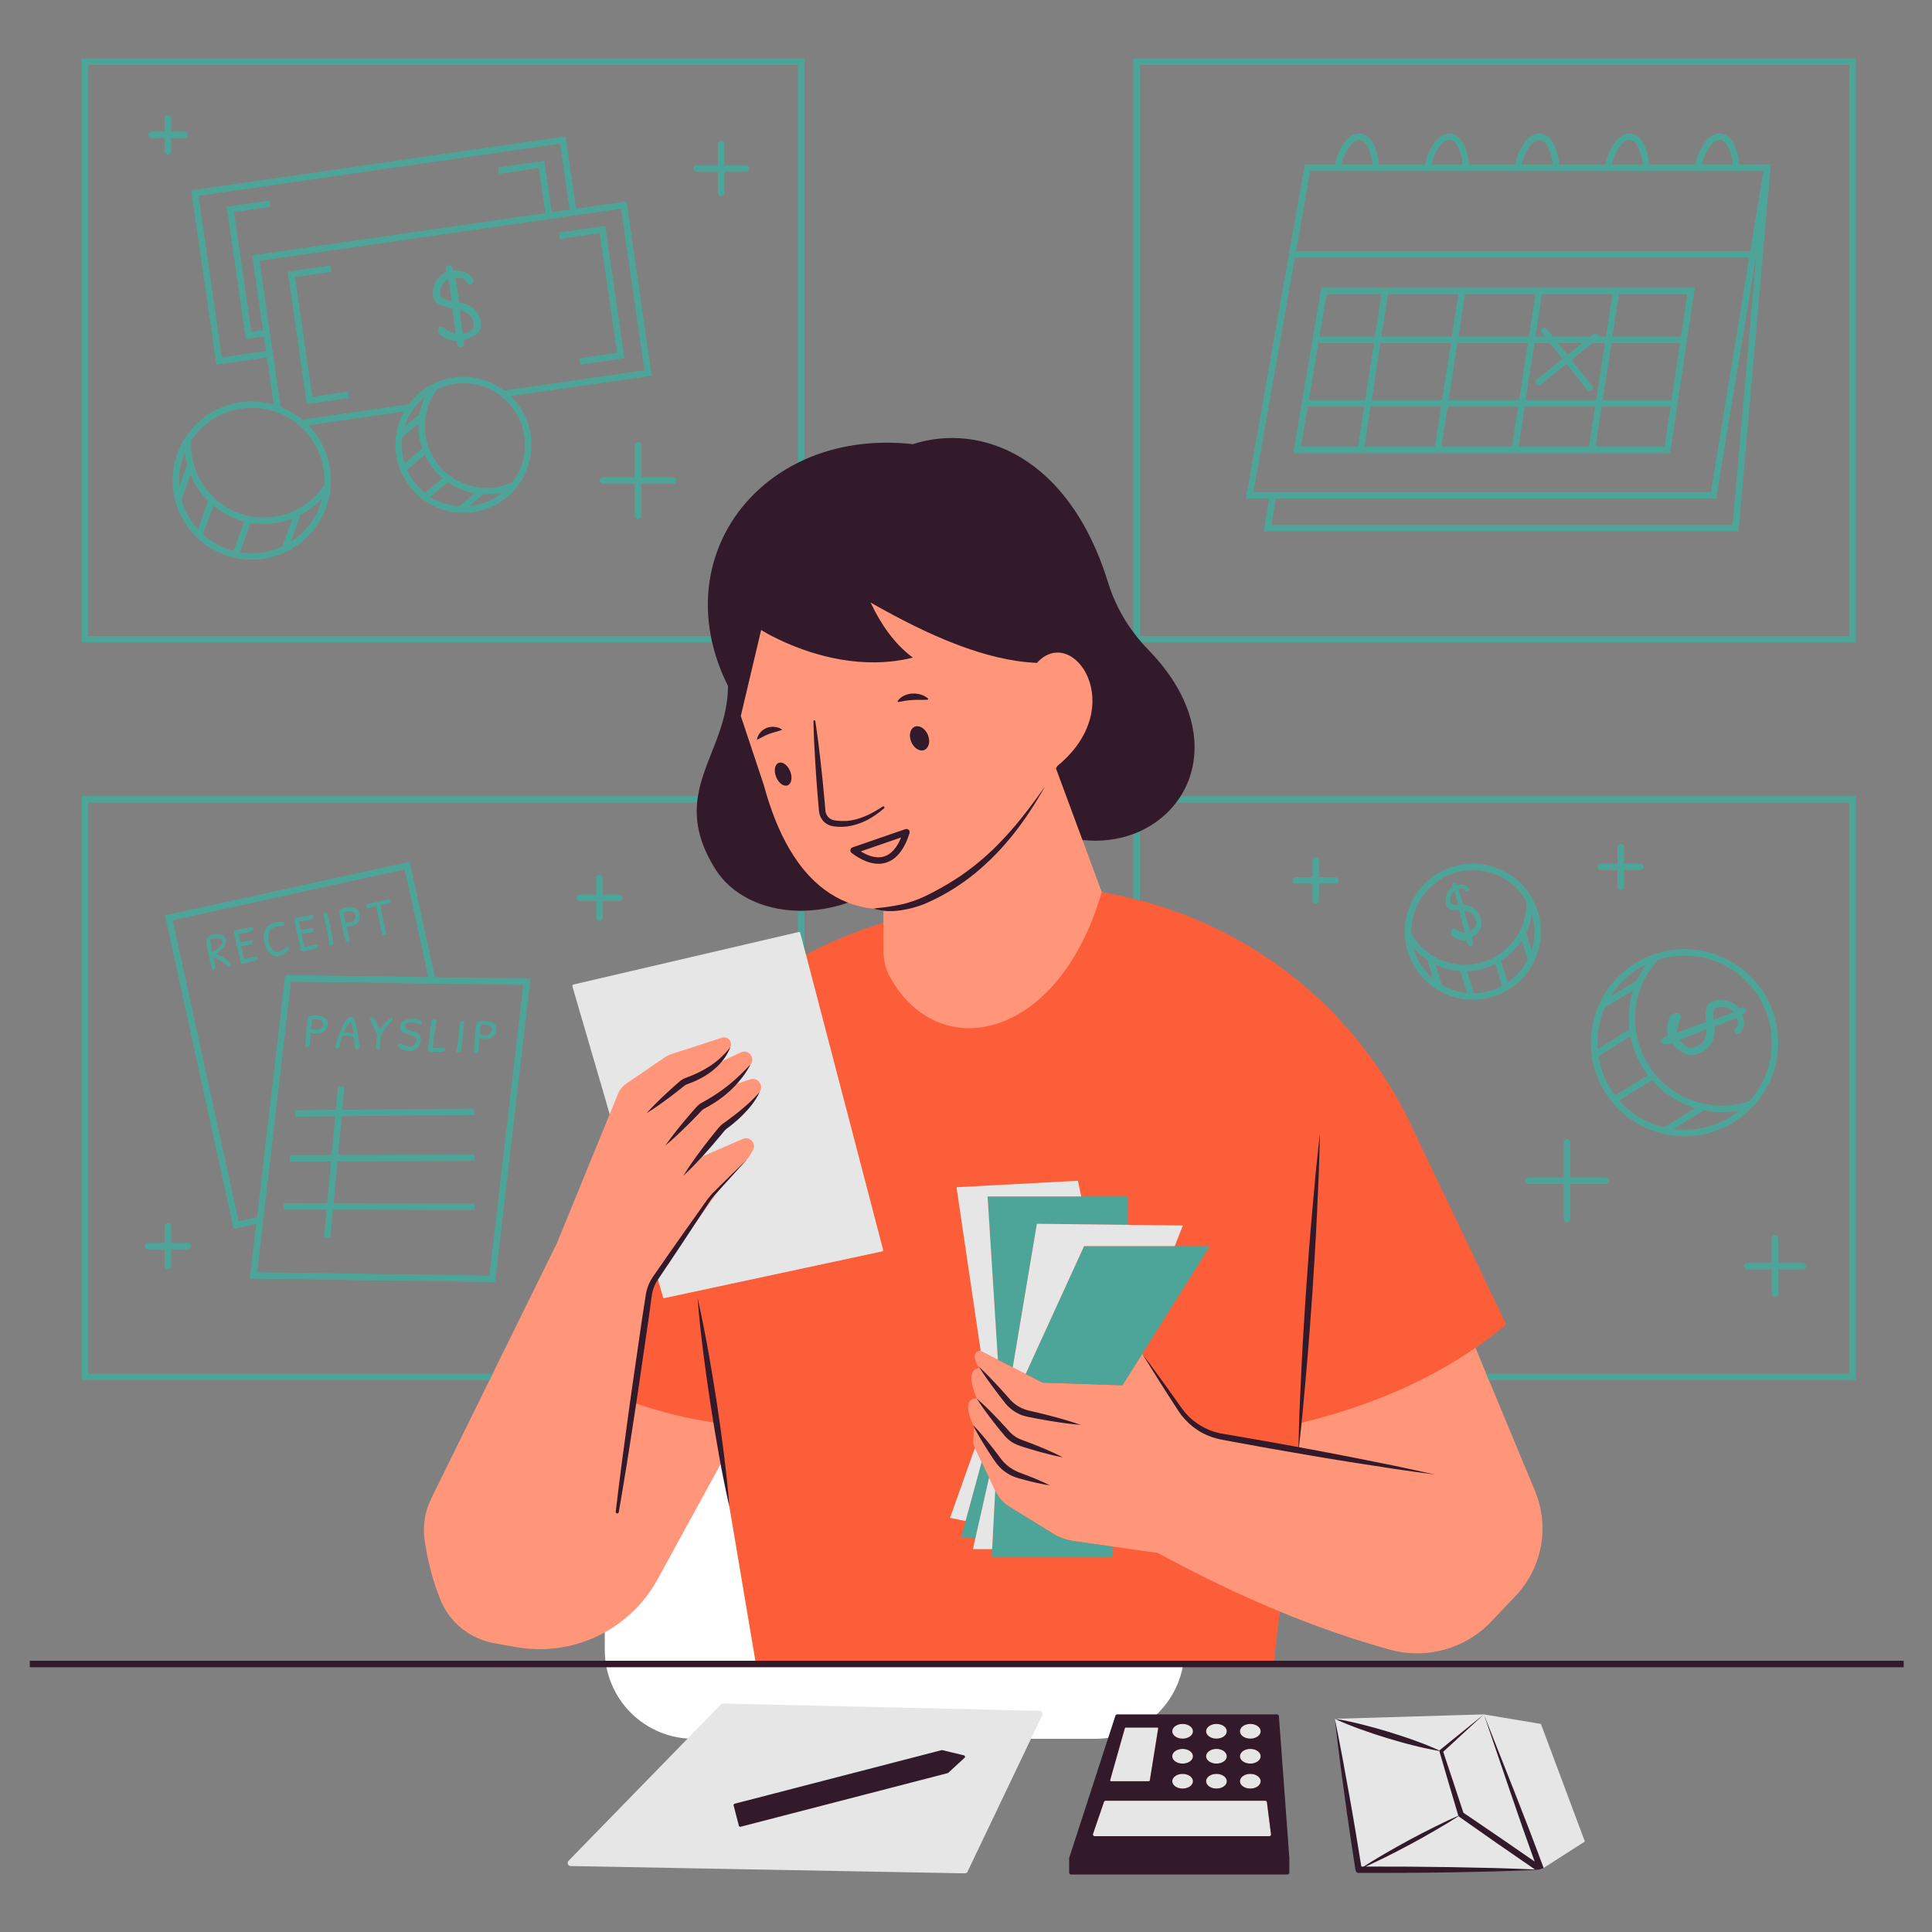 <svg xmlns="http://www.w3.org/2000/svg" xmlns:xlink="http://www.w3.org/1999/xlink" width="500" zoomAndPan="magnify" viewBox="0 0 375 375" height="500" preserveAspectRatio="xMidYMid meet" version="1.0"><rect x="0" y="0" width="375" height="375" fill="#808080" stroke="none"/><defs><clipPath id="750ebc1337"><path d="M 117.387 257.352 L 230 257.352 L 230 337.5 L 117.387 337.5 Z M 117.387 257.352 " clip-rule="nonzero"/></clipPath><clipPath id="64c12f9271"><path d="M 134.637 257.352 L 212.637 257.352 C 217.211 257.352 221.598 259.168 224.832 262.402 C 228.066 265.637 229.887 270.023 229.887 274.602 L 229.887 320.25 C 229.887 324.824 228.066 329.211 224.832 332.449 C 221.598 335.684 217.211 337.5 212.637 337.5 L 134.637 337.5 C 130.062 337.5 125.672 335.684 122.438 332.449 C 119.203 329.211 117.387 324.824 117.387 320.25 L 117.387 274.602 C 117.387 270.023 119.203 265.637 122.438 262.402 C 125.672 259.168 130.062 257.352 134.637 257.352 Z M 134.637 257.352 " clip-rule="nonzero"/></clipPath><clipPath id="82d801046d"><path d="M 82 86 L 307 86 L 307 363.855 L 82 363.855 Z M 82 86 " clip-rule="nonzero"/></clipPath><clipPath id="a971e1ef81"><path d="M 15 11.355 L 361 11.355 L 361 303 L 15 303 Z M 15 11.355 " clip-rule="nonzero"/></clipPath><clipPath id="2a089995ae"><path d="M 110 180 L 308 180 L 308 363.855 L 110 363.855 Z M 110 180 " clip-rule="nonzero"/></clipPath><clipPath id="37110513d2"><path d="M 5.398 85 L 369.898 85 L 369.898 363.855 L 5.398 363.855 Z M 5.398 85 " clip-rule="nonzero"/></clipPath></defs><g clip-path="url(#750ebc1337)"><g clip-path="url(#64c12f9271)"><path fill="#ffffff" d="M 117.387 257.352 L 229.781 257.352 L 229.781 337.5 L 117.387 337.5 Z M 117.387 257.352 " fill-opacity="1" fill-rule="nonzero"/></g></g><g clip-path="url(#82d801046d)"><path fill="#ff967a" d="M 200.105 333.625 L 186.555 361.258 C 186.453 361.469 186.238 361.605 186 361.598 L 112.723 361.406 C 112.199 361.398 111.938 360.762 112.305 360.387 L 141.133 332.855 C 141.25 332.734 141.41 332.668 141.578 332.672 L 199.574 332.762 C 200.012 332.773 200.293 333.23 200.105 333.625 Z M 246.988 333.414 L 217.418 333.129 C 217.266 333.129 217.125 333.23 217.074 333.371 L 208.715 359.617 C 208.707 359.652 208.699 359.691 208.699 359.727 L 208.699 362.504 C 208.699 362.699 208.859 362.863 209.059 362.863 L 248.586 361.598 C 248.785 361.598 248.945 361.434 248.945 361.238 L 248.945 358.395 L 247.352 333.738 C 247.332 333.555 247.176 333.414 246.988 333.414 Z M 298.277 335.375 L 288.328 333.422 L 260.16 334.297 C 260.695 339.219 260.656 342.941 261.332 347.84 C 261.988 352.746 262.551 357.723 263.305 362.602 C 263.352 362.902 263.605 363.129 263.906 363.129 L 263.914 363.129 C 269.809 363.145 274.988 362.957 280.883 362.863 L 289.609 362.863 C 290.906 362.816 292.949 362.758 294.691 362.688 C 294.902 362.68 295.121 362.672 295.328 362.664 C 296.031 362.641 296.734 362.613 297.438 362.582 L 297.445 362.582 L 297.965 362.547 C 297.992 362.547 298 362.539 298.008 362.539 C 298.336 362.465 298.711 362.328 298.887 362.254 L 298.938 362.23 L 298.98 362.203 L 306.09 357.223 Z M 127.629 306.555 L 139.879 284.172 C 140.398 286.949 141.5 287.336 142.129 290.098 L 147.633 322.574 L 246.512 322.789 L 248.395 312.789 C 255.504 315.73 262.621 318.215 269.746 320.191 C 276.812 322.141 284.379 320.074 289.43 314.758 L 294.168 309.77 C 299.352 304.312 300.832 296.316 297.934 289.379 L 289.008 267.906 L 288.48 266.648 L 286.391 261.609 C 288.422 260.203 287.191 257.664 289.125 256.047 L 272.664 220.07 C 262.391 198.531 246.988 182.875 223.922 176.922 C 223.555 176.82 223.188 176.73 222.816 176.637 C 222.77 176.629 222.719 176.613 222.668 176.605 C 220.648 176.117 215.918 173.531 213.848 173.133 L 210.113 163.055 C 213.664 163.43 216.387 161.848 219.352 160.75 C 219.777 160.59 220.195 160.414 220.605 160.23 C 223.445 158.941 225.613 156.461 227.422 154.082 C 227.73 153.68 228.023 153.262 228.293 152.828 C 232.855 145.613 231.684 137.98 221.375 127.434 C 220.973 127.023 220.582 126.598 220.203 126.172 C 219.633 125.52 219.09 124.84 218.578 124.145 C 216.41 121.242 213.609 117.477 212.539 114.004 C 204.996 89.5 191.023 84.004 177.836 88.242 C 169.934 87.371 162.742 87.875 156.75 90.57 C 156.32 90.766 155.902 90.965 155.492 91.176 C 142.91 97.445 136.773 107.344 139.512 121.641 C 139.586 122.059 139.68 122.477 139.781 122.895 C 140.414 125.676 141.723 129.312 143.137 132.125 C 143.137 140.496 139.117 146.863 137.988 153.902 C 137.922 154.312 137.863 154.73 137.828 155.16 C 137.469 158.961 137.277 162.273 140.418 167.273 C 143.406 172.035 147.746 175.211 154.863 175.371 C 155.273 175.387 155.695 175.387 156.121 175.363 C 158.816 175.297 161.68 176.203 164.609 175.215 C 165.102 175.406 165.598 175.57 166.098 175.715 C 166.258 175.762 166.418 175.801 166.578 175.844 C 166.922 175.934 167.27 176.012 167.617 176.082 C 167.809 176.121 168 176.16 168.191 176.195 C 168.617 176.266 169.047 176.32 169.477 176.359 C 169.504 176.363 169.531 176.367 169.559 176.371 C 169.551 176.371 169.543 176.371 169.535 176.379 C 170.16 176.531 170.812 176.688 171.469 176.773 L 171.469 179.109 C 171.301 179.16 169.93 180.613 169.762 180.664 C 164.688 182.23 162.141 183.254 156.43 185.301 L 155.316 184.676 L 153.863 182.613 C 153.828 182.461 153.68 182.371 153.527 182.41 L 153.395 182.445 L 112.746 191.98 C 112.586 192.016 112.496 192.184 112.539 192.34 L 118.344 216.258 L 108.078 241.344 L 95.621 266.648 L 95 267.906 L 83.723 290.816 C 82.5 293.305 82.016 296.105 82.41 298.852 C 83.035 303.215 84.09 307.09 85.516 310.582 C 87.305 314.984 91.293 318.121 95.973 318.953 L 100.199 319.703 C 111.219 321.664 122.254 316.363 127.629 306.555 Z M 127.629 306.555 " fill-opacity="1" fill-rule="nonzero"/></g><path fill="#fc5e39" d="M 292.344 257.082 C 290.406 258.699 288.422 260.203 286.391 261.609 C 285.805 262.012 285.207 262.414 284.613 262.801 C 282.496 264.18 280.328 265.469 278.109 266.648 C 277.305 267.086 276.5 267.504 275.688 267.906 C 268.457 271.504 260.742 274.168 252.68 276.152 L 252.004 281.926 L 236.496 278.828 C 233.641 278.27 231.113 276.602 229.465 274.211 C 229.465 274.199 229.457 274.199 229.457 274.191 C 229.438 274.176 229.43 274.152 229.414 274.133 L 221.711 262.766 L 217.875 268.887 L 202.387 268.375 L 199.078 266.684 L 196.578 265.395 L 193.688 263.922 L 190.348 262.207 C 189.453 262.07 188.43 262.977 190.062 265.57 C 188.34 265.754 187.953 267.453 189.578 271.438 C 187.34 271.48 187.5 273.664 189.102 277.156 L 188.898 279.551 C 188.855 280.012 188.941 280.461 189.141 280.871 L 189.227 281.047 L 190.531 283.793 L 191.973 286.832 L 193.168 289.352 L 193.203 289.418 C 193.203 289.426 193.211 289.426 193.211 289.438 L 193.219 289.445 C 193.227 289.469 193.246 289.484 193.254 289.512 C 193.469 289.953 193.73 290.363 194.023 290.75 C 194.23 291.02 194.465 291.27 194.711 291.504 C 195.078 291.863 195.48 292.172 195.922 292.449 L 204.48 297.723 C 204.504 297.738 204.523 297.75 204.547 297.758 C 204.605 297.789 204.656 297.824 204.715 297.855 C 204.934 297.984 205.16 298.102 205.383 298.219 C 206.312 298.66 207.32 298.961 208.34 299.113 L 216.086 300.211 L 222.977 301.18 L 224.719 301.422 C 225.102 301.633 225.496 301.84 225.879 302.059 C 226.008 302.125 226.141 302.191 226.266 302.262 C 226.434 302.344 226.594 302.438 226.758 302.52 C 226.918 302.602 227.078 302.688 227.246 302.77 C 228.527 303.465 229.816 304.137 231.098 304.781 C 231.926 305.207 232.754 305.625 233.582 306.035 C 234.57 306.527 235.559 307.016 236.547 307.484 C 237.141 307.77 237.727 308.051 238.32 308.328 C 238.883 308.598 239.438 308.855 239.996 309.117 C 242.793 310.406 245.598 311.637 248.395 312.789 L 247.273 322.352 L 146.617 322.352 L 140.105 283.754 L 138.824 276.152 C 133.59 275.398 128.34 274.109 123.098 272.293 L 123.695 267.906 L 123.871 266.648 L 126.188 249.598 L 127.527 247.73 L 128.699 251.734 L 128.777 251.992 L 129.035 251.934 L 154.863 246.395 L 156.121 246.125 L 171.176 242.895 L 171.469 242.836 L 171.391 242.551 L 171.391 242.543 L 156.43 185.301 C 161.035 182.859 165.891 180.824 170.965 179.258 C 171.133 179.207 171.301 179.16 171.469 179.109 L 171.469 184.539 C 171.469 186.375 171.918 188.191 172.816 189.789 C 182.426 206.855 205.602 201.758 213.848 173.133 C 215.918 173.531 217.961 173.977 219.977 174.461 C 220.027 174.469 220.078 174.488 220.129 174.496 C 220.496 174.586 220.867 174.68 221.234 174.781 C 244.301 180.73 263.531 196.68 273.805 218.215 Z M 292.344 257.082 " fill-opacity="1" fill-rule="nonzero"/><g clip-path="url(#a971e1ef81)"><path fill="#4da599" d="M 220.129 174.496 C 220.078 174.488 220.027 174.469 219.977 174.461 L 219.977 161.883 C 220.406 161.723 220.824 161.547 221.234 161.363 L 221.234 174.781 C 220.867 174.68 220.496 174.586 220.129 174.496 Z M 228.293 155.785 L 358.953 155.785 L 358.953 266.648 L 288.48 266.648 L 289.008 267.906 L 360.211 267.906 L 360.211 154.531 L 229.164 154.531 C 228.895 154.965 228.602 155.387 228.293 155.785 Z M 322.488 202.398 C 322.234 202.008 322.41 201.648 323.012 201.32 L 323.746 201.02 C 323.531 200.137 323.531 199.246 323.738 198.355 C 323.941 197.473 324.352 196.926 324.961 196.715 C 325.211 196.629 325.453 196.617 325.688 196.68 C 325.922 196.742 326.09 196.855 326.188 197.023 C 326.285 197.191 326.266 197.473 326.133 197.875 C 326.125 197.895 326.062 198.059 325.945 198.359 C 325.602 199.316 325.453 200.012 325.504 200.43 C 326.316 200.164 327.273 199.812 328.363 199.383 C 329.414 198.969 330.34 198.641 331.148 198.398 C 330.969 196.695 331.105 195.531 331.547 194.926 C 331.742 194.68 332.082 194.473 332.566 194.301 C 333.043 194.133 333.621 194.074 334.293 194.117 C 334.953 194.156 335.578 194.32 336.168 194.602 C 336.746 194.875 337.219 195.262 337.598 195.766 L 338.055 195.574 C 338.227 195.531 338.387 195.543 338.527 195.617 C 338.672 195.688 338.773 195.789 338.836 195.918 C 338.961 196.188 338.898 196.438 338.637 196.668 L 338.188 196.863 C 338.469 197.582 338.562 198.27 338.469 198.941 C 338.379 199.617 338.102 200.168 337.637 200.602 C 337.371 200.707 337.133 200.695 336.93 200.57 C 336.844 200.516 336.773 200.438 336.719 200.328 C 336.602 200.102 336.652 199.867 336.871 199.625 C 337.383 199.207 337.457 198.52 337.094 197.543 L 336.637 197.746 L 332.77 199.316 C 333.027 201.66 332.141 203.332 329.996 204.402 C 328.906 204.949 327.879 204.992 326.93 204.504 C 325.949 204.004 325.164 203.301 324.582 202.387 L 323.969 202.652 C 323.668 202.766 323.371 202.793 323.082 202.73 C 322.793 202.668 322.594 202.559 322.488 202.398 Z M 332.613 197.949 L 334.203 197.289 L 335.859 196.664 C 336.176 196.535 336.375 196.445 336.465 196.395 C 336.094 195.961 335.586 195.668 334.93 195.523 C 334.258 195.371 333.66 195.395 333.133 195.594 C 332.582 195.848 332.402 196.637 332.613 197.949 Z M 326.035 201.836 C 327.086 203.238 328.07 203.703 328.992 203.266 C 329.887 202.84 330.484 202.371 330.793 201.859 C 331.098 201.352 331.238 200.668 331.215 199.801 C 330.777 199.945 330.129 200.191 329.25 200.551 C 328.348 200.918 327.281 201.344 326.035 201.836 Z M 312.789 191.027 C 314.961 188.32 317.836 186.312 321.102 185.207 L 321.109 185.199 L 321.266 185.148 C 326.766 183.324 332.719 184.227 337.422 187.535 C 337.734 187.754 338.043 187.988 338.344 188.23 C 342.133 191.266 344.508 195.594 345.039 200.418 C 345.57 205.242 344.188 209.984 341.152 213.773 C 340.871 214.117 340.578 214.453 340.285 214.77 L 340.176 214.887 L 340.156 214.895 C 336.625 218.633 331.809 220.555 326.961 220.555 C 322.953 220.555 318.93 219.246 315.602 216.578 C 311.812 213.539 309.434 209.207 308.902 204.383 C 308.371 199.559 309.75 194.812 312.789 191.027 Z M 319.855 208.695 C 318.141 206.441 317 203.859 316.477 201.156 L 310.27 204.996 C 310.703 207.801 311.816 210.402 313.508 212.621 Z M 322.988 218.812 L 329.027 215.078 C 326.848 214.414 324.773 213.352 322.93 211.871 C 322.09 211.199 321.344 210.457 320.656 209.676 L 314.309 213.602 C 314.941 214.312 315.629 214.988 316.387 215.598 C 318.379 217.195 320.637 218.25 322.988 218.812 Z M 337.578 215.555 C 336.48 215.762 335.371 215.875 334.27 215.875 C 333.074 215.875 331.891 215.742 330.723 215.508 L 324.82 219.156 C 329.309 219.723 333.941 218.488 337.578 215.555 Z M 317.484 199.547 C 317.977 204.035 320.191 208.066 323.715 210.895 C 328.164 214.461 334.039 215.543 339.465 213.801 C 339.707 213.535 339.945 213.27 340.172 212.988 L 340.172 212.984 C 343 209.461 344.285 205.047 343.789 200.559 C 343.297 196.066 341.086 192.035 337.559 189.207 C 337.215 188.934 336.863 188.68 336.504 188.434 C 336.402 188.363 336.297 188.297 336.195 188.23 C 335.914 188.047 335.629 187.871 335.34 187.707 C 335.246 187.652 335.152 187.598 335.055 187.543 C 334.68 187.34 334.301 187.148 333.914 186.973 C 333.848 186.941 333.777 186.918 333.711 186.887 C 333.383 186.746 333.051 186.613 332.719 186.492 C 332.602 186.449 332.484 186.41 332.367 186.367 C 332.035 186.258 331.703 186.156 331.367 186.062 C 331.289 186.043 331.215 186.02 331.137 186 C 330.727 185.895 330.316 185.809 329.902 185.734 C 329.801 185.719 329.695 185.703 329.594 185.688 C 329.27 185.637 328.941 185.594 328.613 185.562 C 328.492 185.551 328.371 185.539 328.254 185.531 C 327.844 185.5 327.434 185.48 327.023 185.477 C 327.008 185.477 326.996 185.477 326.98 185.477 C 326.578 185.477 326.172 185.496 325.766 185.527 C 325.648 185.535 325.527 185.547 325.41 185.559 C 325.117 185.586 324.82 185.621 324.527 185.664 C 324.398 185.684 324.266 185.703 324.137 185.727 C 323.82 185.781 323.504 185.844 323.191 185.918 C 323.102 185.938 323.008 185.953 322.922 185.977 C 322.547 186.07 322.176 186.18 321.809 186.297 C 321.566 186.562 321.332 186.832 321.102 187.117 C 318.277 190.641 316.992 195.055 317.484 199.547 Z M 312.648 193.402 L 317.723 190.266 L 317.73 190.281 C 318.203 189.227 318.781 188.207 319.469 187.234 C 317.27 188.32 315.324 189.871 313.77 191.812 C 313.359 192.324 312.992 192.859 312.648 193.402 Z M 310.113 203.617 L 316.266 199.812 C 315.965 197.27 316.215 194.668 317.004 192.188 L 311.488 195.598 C 310.383 198.098 309.906 200.832 310.113 203.617 Z M 280.648 175.387 C 280.574 175.047 280.578 174.645 280.656 174.191 C 280.734 173.75 280.887 173.348 281.109 172.973 C 281.324 172.613 281.605 172.328 281.953 172.113 L 281.863 171.805 C 281.848 171.688 281.867 171.59 281.922 171.5 C 281.977 171.414 282.047 171.355 282.133 171.324 C 282.312 171.258 282.469 171.316 282.598 171.496 L 282.695 171.801 C 283.172 171.664 283.621 171.648 284.047 171.75 C 284.477 171.855 284.82 172.07 285.078 172.406 C 285.137 172.59 285.121 172.746 285.027 172.875 C 284.988 172.926 284.93 172.969 284.855 173 C 284.703 173.062 284.551 173.012 284.406 172.848 C 284.16 172.48 283.719 172.387 283.062 172.559 L 283.168 172.879 L 283.977 175.625 C 285.562 175.625 286.664 176.383 287.324 178.027 C 287.668 178.891 287.664 179.668 287.281 180.348 C 286.887 181.059 286.348 181.605 285.668 181.973 L 285.828 182.484 C 285.895 182.738 285.898 182.977 285.84 183.203 C 285.781 183.43 285.691 183.578 285.566 183.645 C 285.273 183.812 285.02 183.633 284.816 183.113 L 284.645 182.496 C 284 182.578 283.367 182.492 282.75 182.238 C 282.145 181.992 281.793 181.621 281.691 181.129 C 281.648 180.93 281.66 180.742 281.723 180.57 C 281.781 180.398 281.875 180.281 281.996 180.223 C 282.117 180.164 282.309 180.203 282.582 180.34 C 282.594 180.352 282.699 180.414 282.902 180.527 C 283.547 180.883 284.027 181.062 284.324 181.062 C 284.184 180.414 283.996 179.656 283.762 178.805 C 283.543 177.996 283.375 177.297 283.262 176.695 C 282.109 176.688 281.348 176.5 280.98 176.141 C 280.832 175.988 280.723 175.734 280.648 175.387 Z M 284.211 176.762 C 284.285 177.086 284.418 177.578 284.617 178.25 C 284.824 178.949 285.062 179.789 285.344 180.789 C 286.387 180.113 286.758 179.406 286.488 178.676 C 286.23 177.977 285.934 177.5 285.594 177.234 C 285.262 176.973 284.801 176.816 284.211 176.762 Z M 281.535 175.09 C 281.66 175.492 282.168 175.676 283.055 175.633 L 282.719 174.484 L 282.418 173.32 C 282.352 173.102 282.309 172.961 282.281 172.898 C 281.977 173.117 281.754 173.434 281.613 173.863 C 281.469 174.305 281.441 174.715 281.535 175.09 Z M 285.871 194.051 C 284.145 194.051 282.391 193.711 280.707 192.992 C 276.098 191.031 272.969 186.559 272.688 181.57 L 272.684 181.559 L 272.676 181.414 C 272.59 179.445 272.941 177.512 273.727 175.672 C 276.582 168.969 284.355 165.84 291.059 168.695 C 293.816 169.867 296.027 171.867 297.453 174.477 L 297.523 174.605 L 297.523 174.625 C 299.422 178.172 299.617 182.316 298.035 186.023 C 295.902 191.039 291.008 194.051 285.871 194.051 Z M 296.48 180.492 C 296.402 180.68 296.305 180.852 296.219 181.031 L 297.277 184.434 C 298 182.156 298.023 179.754 297.355 177.492 C 297.184 178.512 296.895 179.516 296.48 180.492 Z M 273.93 181.223 C 275.223 183.516 277.195 185.273 279.641 186.312 C 282.578 187.566 285.828 187.598 288.789 186.406 C 291.75 185.215 294.074 182.938 295.324 180 C 296.016 178.383 296.336 176.688 296.281 174.961 C 296.199 174.816 296.113 174.676 296.023 174.535 C 295.949 174.414 295.879 174.293 295.801 174.176 C 295.699 174.02 295.586 173.871 295.477 173.723 C 295.391 173.605 295.312 173.488 295.223 173.379 C 295.109 173.234 294.984 173.098 294.863 172.961 C 294.77 172.852 294.68 172.742 294.582 172.637 C 294.457 172.504 294.32 172.379 294.188 172.25 C 294.086 172.152 293.988 172.051 293.887 171.957 C 293.746 171.832 293.598 171.715 293.453 171.598 C 293.344 171.508 293.242 171.418 293.133 171.336 C 292.977 171.215 292.809 171.105 292.645 170.996 C 292.539 170.922 292.438 170.844 292.328 170.773 C 292.141 170.656 291.945 170.551 291.754 170.441 C 291.66 170.391 291.566 170.328 291.473 170.277 C 291.176 170.125 290.875 169.98 290.566 169.852 C 290.188 169.688 289.805 169.547 289.418 169.426 C 289.305 169.391 289.188 169.371 289.074 169.34 C 288.801 169.266 288.527 169.188 288.25 169.129 C 288.09 169.098 287.93 169.082 287.77 169.059 C 287.539 169.02 287.312 168.977 287.082 168.953 C 286.895 168.934 286.707 168.934 286.52 168.926 C 286.316 168.914 286.113 168.895 285.91 168.895 C 285.562 168.895 285.211 168.914 284.867 168.945 C 284.77 168.953 284.672 168.965 284.578 168.977 C 284.316 169.004 284.059 169.043 283.801 169.086 C 283.703 169.105 283.605 169.121 283.508 169.141 C 283.176 169.211 282.844 169.285 282.52 169.383 C 282.516 169.383 282.508 169.387 282.5 169.387 C 282.168 169.484 281.84 169.602 281.516 169.73 C 281.43 169.766 281.344 169.801 281.258 169.84 C 281.012 169.941 280.773 170.051 280.539 170.168 C 280.453 170.211 280.363 170.254 280.281 170.301 C 279.668 170.625 279.082 171 278.527 171.43 C 278.453 171.488 278.383 171.551 278.309 171.609 C 278.102 171.777 277.902 171.953 277.707 172.133 C 277.637 172.203 277.562 172.27 277.492 172.336 C 276.992 172.828 276.531 173.371 276.117 173.953 C 276.059 174.039 276.004 174.125 275.949 174.207 C 275.801 174.43 275.656 174.66 275.523 174.895 C 275.469 174.988 275.414 175.078 275.363 175.172 C 275.191 175.492 275.027 175.82 274.883 176.164 C 274.707 176.574 274.555 176.988 274.43 177.41 C 274.383 177.559 274.359 177.707 274.32 177.855 C 274.246 178.129 274.172 178.406 274.117 178.684 C 274.086 178.859 274.074 179.035 274.047 179.211 C 274.012 179.465 273.969 179.719 273.953 179.977 C 273.938 180.164 273.945 180.348 273.938 180.535 C 273.934 180.766 273.922 180.992 273.93 181.223 Z M 278.184 189.973 L 277.055 186.344 C 276.039 185.68 275.133 184.883 274.344 183.969 C 274.988 186.309 276.336 188.406 278.184 189.973 Z M 284.738 192.738 L 283.414 188.488 C 281.965 188.387 280.523 188.055 279.148 187.469 C 278.977 187.395 278.812 187.309 278.645 187.23 L 279.871 191.164 C 280.297 191.414 280.738 191.641 281.199 191.836 C 282.355 192.332 283.547 192.625 284.738 192.738 Z M 291.547 191.355 L 290.23 187.121 C 289.91 187.281 289.59 187.438 289.258 187.57 C 287.797 188.16 286.27 188.465 284.738 188.512 L 286.066 192.785 C 287.992 192.75 289.871 192.254 291.547 191.355 Z M 296.531 186.25 L 295.375 182.543 C 294.332 184.145 292.965 185.484 291.348 186.496 L 292.652 190.68 C 294.254 189.578 295.602 188.082 296.531 186.25 Z M 344.52 251.766 C 344.867 251.766 345.148 251.484 345.148 251.141 L 345.148 246.383 L 349.902 246.383 C 350.25 246.383 350.531 246.102 350.531 245.758 C 350.531 245.41 350.25 245.129 349.902 245.129 L 345.148 245.129 L 345.148 240.375 C 345.148 240.027 344.867 239.746 344.52 239.746 C 344.176 239.746 343.895 240.027 343.895 240.375 L 343.895 245.129 L 339.137 245.129 C 338.789 245.129 338.508 245.41 338.508 245.758 C 338.508 246.102 338.789 246.383 339.137 246.383 L 343.895 246.383 L 343.895 251.141 C 343.895 251.484 344.176 251.766 344.52 251.766 Z M 259.223 170.25 L 256.008 170.25 L 256.008 167.035 C 256.008 166.688 255.727 166.406 255.379 166.406 C 255.035 166.406 254.754 166.688 254.754 167.035 L 254.754 170.25 L 251.539 170.25 C 251.191 170.25 250.91 170.531 250.91 170.879 C 250.91 171.223 251.191 171.504 251.539 171.504 L 254.754 171.504 L 254.754 174.719 C 254.754 175.066 255.035 175.348 255.379 175.348 C 255.727 175.348 256.008 175.066 256.008 174.719 L 256.008 171.504 L 259.223 171.504 C 259.57 171.504 259.852 171.223 259.852 170.879 C 259.852 170.531 259.57 170.25 259.223 170.25 Z M 314.586 163.793 C 314.238 163.793 313.957 164.074 313.957 164.422 L 313.957 167.637 L 310.742 167.637 C 310.398 167.637 310.117 167.918 310.117 168.262 C 310.117 168.609 310.398 168.891 310.742 168.891 L 313.957 168.891 L 313.957 172.105 C 313.957 172.449 314.238 172.73 314.586 172.73 C 314.934 172.73 315.215 172.449 315.215 172.105 L 315.215 168.891 L 318.43 168.891 C 318.773 168.891 319.055 168.609 319.055 168.262 C 319.055 167.918 318.773 167.637 318.43 167.637 L 315.215 167.637 L 315.215 164.422 C 315.215 164.074 314.934 163.793 314.586 163.793 Z M 304.152 221.098 C 303.805 221.098 303.523 221.379 303.523 221.727 L 303.523 228.555 L 296.691 228.555 C 296.344 228.555 296.062 228.836 296.062 229.184 C 296.062 229.531 296.344 229.812 296.691 229.812 L 303.523 229.812 L 303.523 236.645 C 303.523 236.992 303.805 237.273 304.152 237.273 C 304.5 237.273 304.781 236.992 304.781 236.645 L 304.781 229.812 L 311.613 229.812 C 311.961 229.812 312.242 229.531 312.242 229.184 C 312.242 228.836 311.961 228.555 311.613 228.555 L 304.781 228.555 L 304.781 221.727 C 304.781 221.379 304.5 221.098 304.152 221.098 Z M 360.211 11.355 L 360.211 124.73 L 221.602 124.73 C 221.031 124.078 220.488 123.398 219.977 122.707 L 219.977 11.355 Z M 358.953 12.613 L 221.234 12.613 L 221.234 123.477 L 358.953 123.477 Z M 246.352 96.746 L 241.82 96.746 L 253.258 31.914 L 259.078 31.914 C 259.406 30.559 259.883 29.328 260.484 28.332 C 261.504 26.648 262.77 25.777 264.051 25.922 C 265.34 26.055 266.402 27.152 267.066 29.012 C 267.367 29.871 267.566 30.852 267.652 31.914 L 276.566 31.914 C 276.895 30.559 277.371 29.328 277.977 28.332 C 278.988 26.648 280.262 25.789 281.543 25.922 C 282.832 26.055 283.895 27.152 284.547 29.012 C 284.848 29.871 285.051 30.859 285.141 31.914 L 294.059 31.914 C 294.375 30.559 294.855 29.328 295.457 28.332 C 296.477 26.648 297.75 25.789 299.031 25.922 C 300.312 26.055 301.383 27.152 302.039 29.012 C 302.34 29.871 302.539 30.859 302.633 31.914 L 311.539 31.914 C 311.867 30.559 312.344 29.328 312.945 28.332 C 313.969 26.648 315.234 25.777 316.523 25.922 C 317.805 26.055 318.867 27.152 319.527 29.012 C 319.828 29.871 320.031 30.852 320.113 31.914 L 329.031 31.914 C 329.355 30.559 329.836 29.328 330.438 28.332 C 331.449 26.648 332.723 25.789 334.004 25.922 C 335.293 26.055 336.355 27.152 337.008 29.012 C 337.312 29.871 337.512 30.859 337.605 31.914 L 343.758 31.914 L 343.648 32.578 L 337.453 103.152 L 245.297 103.152 Z M 340.93 49.184 L 333.133 96.746 L 247.625 96.746 L 246.777 101.895 L 336.297 101.895 Z M 330.328 31.914 L 336.348 31.914 C 336.266 31.004 336.082 30.164 335.828 29.43 C 335.352 28.074 334.641 27.246 333.879 27.168 C 333.836 27.168 333.793 27.16 333.754 27.16 C 333.023 27.16 332.211 27.82 331.508 28.984 C 331.016 29.805 330.613 30.801 330.328 31.914 Z M 312.84 31.914 L 318.867 31.914 C 318.773 31.004 318.598 30.164 318.34 29.43 C 317.863 28.074 317.148 27.246 316.387 27.168 C 316.348 27.168 316.312 27.16 316.27 27.16 C 315.535 27.16 314.73 27.82 314.027 28.984 C 313.531 29.805 313.121 30.801 312.84 31.914 Z M 295.348 31.914 L 301.375 31.914 C 301.285 31.012 301.109 30.164 300.855 29.43 C 300.371 28.074 299.668 27.246 298.906 27.168 C 298.863 27.168 298.824 27.16 298.781 27.16 C 298.051 27.16 297.238 27.82 296.535 28.984 C 296.043 29.805 295.641 30.801 295.348 31.914 Z M 277.867 31.914 L 283.887 31.914 C 283.793 31.012 283.617 30.164 283.367 29.43 C 282.891 28.074 282.176 27.246 281.414 27.168 C 281.375 27.168 281.332 27.16 281.289 27.16 C 280.562 27.16 279.75 27.82 279.047 28.984 C 278.551 29.805 278.152 30.801 277.867 31.914 Z M 260.375 31.914 L 266.395 31.914 C 266.312 31.004 266.129 30.164 265.875 29.43 C 265.398 28.074 264.688 27.246 263.926 27.168 C 263.883 27.168 263.844 27.16 263.809 27.16 C 263.07 27.16 262.258 27.82 261.562 28.984 C 261.07 29.805 260.66 30.801 260.375 31.914 Z M 251.566 48.742 L 339.73 48.742 L 342.285 33.172 L 254.312 33.172 Z M 246.551 95.492 L 332.07 95.492 L 339.531 49.996 L 251.34 49.996 L 243.312 95.492 Z M 324.176 87.957 L 251.023 87.957 L 256.457 55.84 L 328.957 55.84 Z M 326.082 66.586 L 312.781 66.586 L 311.078 77.672 L 324.434 77.672 Z M 281.18 77.672 L 294.863 77.672 L 296.562 66.586 L 282.891 66.586 Z M 281.617 66.586 L 267.938 66.586 L 266.238 77.672 L 279.91 77.672 Z M 296.125 77.672 L 309.809 77.672 L 311.516 66.586 L 309.137 66.586 L 305.035 69.859 L 309.055 74.906 C 309.145 75.023 309.195 75.16 309.195 75.301 C 309.195 75.477 309.113 75.66 308.953 75.785 C 308.684 76.004 308.293 75.953 308.074 75.688 L 304.055 70.648 L 299.016 74.664 C 298.738 74.883 298.344 74.832 298.129 74.566 C 297.91 74.297 297.961 73.895 298.227 73.688 L 303.27 69.668 L 300.816 66.586 L 297.836 66.586 Z M 304.258 68.879 L 307.137 66.586 L 302.43 66.586 Z M 312.98 65.332 L 326.27 65.332 L 327.5 57.094 L 314.246 57.094 Z M 299.301 57.094 L 298.027 65.332 L 299.82 65.332 L 299.25 64.621 C 299.156 64.504 299.117 64.367 299.117 64.234 C 299.117 64.051 299.199 63.867 299.352 63.742 C 299.625 63.523 300.02 63.566 300.238 63.84 L 301.426 65.332 L 308.711 65.332 L 309.297 64.863 C 309.562 64.645 309.957 64.695 310.176 64.965 C 310.258 65.07 310.309 65.199 310.316 65.332 L 311.707 65.332 L 312.973 57.094 Z M 283.082 65.332 L 296.754 65.332 L 298.027 57.094 L 284.348 57.094 Z M 269.402 57.094 L 268.129 65.332 L 281.809 65.332 L 283.074 57.094 Z M 256.121 65.332 L 266.863 65.332 L 268.129 57.094 L 257.52 57.094 Z M 254.039 77.672 L 264.965 77.672 L 266.664 66.586 L 255.914 66.586 Z M 264.77 78.926 L 253.82 78.926 L 252.504 86.703 L 263.574 86.703 Z M 279.715 78.926 L 266.035 78.926 L 264.848 86.703 L 278.52 86.703 Z M 294.668 78.926 L 280.988 78.926 L 279.793 86.703 L 293.473 86.703 Z M 309.613 78.926 L 295.934 78.926 L 294.738 86.703 L 308.418 86.703 Z M 323.094 86.703 L 324.25 78.926 L 310.887 78.926 L 309.691 86.703 Z M 154.863 180.941 L 155 180.906 C 155.148 180.867 155.301 180.957 155.332 181.109 L 156.121 184.113 L 156.121 176.766 C 155.695 176.789 155.273 176.789 154.863 176.773 Z M 15.879 267.906 L 95 267.906 L 95.621 266.648 L 17.137 266.648 L 17.137 155.785 L 135.316 155.785 C 135.348 155.359 135.406 154.941 135.473 154.531 L 15.879 154.531 Z M 59.273 202.914 C 59.266 202.883 59.266 202.84 59.266 202.781 C 59.273 202.73 59.273 202.68 59.266 202.648 C 59.266 202.555 59.273 202.453 59.293 202.336 C 59.309 201.684 59.375 200.805 59.492 199.699 C 59.609 198.594 59.703 197.883 59.77 197.559 C 59.828 197.355 59.996 197.223 60.281 197.172 C 60.566 197.113 60.934 197.09 61.387 197.105 C 62.055 197.129 62.598 197.273 63.035 197.551 C 63.461 197.816 63.652 198.203 63.605 198.695 C 63.555 199.105 63.453 199.449 63.301 199.719 C 63.145 199.984 62.969 200.188 62.758 200.312 C 62.422 200.512 61.953 200.605 61.344 200.586 C 61.074 200.578 60.742 200.539 60.32 200.453 C 60.223 201.719 60.152 202.512 60.113 202.84 C 60.07 203.164 59.93 203.324 59.684 203.316 C 59.535 203.316 59.434 203.281 59.402 203.234 C 59.359 203.184 59.332 203.141 59.324 203.125 C 59.316 203.098 59.301 203.066 59.293 203.023 C 59.285 202.973 59.273 202.941 59.273 202.914 Z M 60.379 199.75 C 60.574 199.777 60.699 199.793 60.773 199.809 C 60.957 199.836 61.109 199.852 61.242 199.852 C 61.375 199.859 61.461 199.859 61.512 199.859 C 61.551 199.852 61.645 199.852 61.777 199.836 C 61.914 199.824 62.004 199.801 62.07 199.766 C 62.129 199.734 62.207 199.684 62.297 199.625 C 62.391 199.559 62.457 199.492 62.5 199.406 C 62.617 199.191 62.691 198.945 62.715 198.695 C 62.742 198.438 62.605 198.227 62.305 198.066 C 62.012 197.91 61.688 197.824 61.336 197.816 C 60.977 197.801 60.723 197.824 60.582 197.875 C 60.516 198.242 60.465 198.586 60.43 198.898 C 60.398 199.215 60.379 199.492 60.379 199.75 Z M 65.051 203.215 C 65.094 202.766 65.379 201.902 65.883 200.629 C 66.391 199.367 66.793 198.527 67.086 198.117 C 67.457 197.598 67.816 197.34 68.176 197.348 C 68.352 197.355 68.492 197.434 68.594 197.574 C 68.703 197.715 68.828 198.008 68.969 198.453 C 69.312 199.492 69.582 201.113 69.773 203.324 C 69.781 203.352 69.781 203.383 69.773 203.434 C 69.773 203.484 69.73 203.527 69.656 203.586 C 69.59 203.633 69.488 203.66 69.363 203.652 C 69.238 203.652 69.137 203.617 69.062 203.559 C 68.98 203.5 68.93 203.418 68.922 203.293 C 68.902 203.164 68.871 202.922 68.828 202.562 C 68.746 201.758 68.676 201.332 68.617 201.301 C 68.543 201.258 68.266 201.199 67.789 201.133 C 67.32 201.066 67.004 201.031 66.844 201.023 C 66.691 201.023 66.602 201.031 66.566 201.055 C 66.426 201.148 66.176 201.91 65.805 203.332 C 65.766 203.449 65.621 203.508 65.379 203.5 C 65.145 203.492 65.027 203.398 65.051 203.215 Z M 66.879 200.234 C 66.867 200.27 66.879 200.293 66.895 200.305 C 66.945 200.363 67.16 200.41 67.547 200.461 C 67.934 200.512 68.191 200.539 68.316 200.547 C 68.441 200.547 68.52 200.547 68.535 200.527 C 68.551 200.512 68.559 200.461 68.57 200.379 C 68.578 200.293 68.52 199.941 68.395 199.324 C 68.266 198.711 68.141 198.402 68.016 198.402 C 67.914 198.395 67.699 198.672 67.379 199.215 C 67.055 199.766 66.895 200.109 66.879 200.234 Z M 73.09 200.504 C 73.191 200.664 73.23 200.832 73.215 200.988 L 73.156 201.477 L 73.074 202.227 C 73.031 202.605 73.008 202.898 72.996 203.09 C 72.98 203.281 72.988 203.441 73.023 203.566 C 73.047 203.684 73.125 203.75 73.25 203.75 C 73.375 203.762 73.484 203.734 73.574 203.684 C 73.668 203.633 73.719 203.535 73.734 203.398 L 73.777 202.637 L 73.961 200.914 C 73.969 200.805 74.137 200.52 74.465 200.051 C 74.781 199.582 75.156 199.121 75.586 198.672 C 75.871 198.359 76.047 198.16 76.113 198.094 C 76.18 198.02 76.211 197.926 76.23 197.824 C 76.238 197.715 76.164 197.633 75.996 197.566 C 75.969 197.551 75.93 197.539 75.871 197.539 C 75.801 197.539 75.719 197.574 75.609 197.656 C 75.156 198.086 74.531 198.82 73.734 199.867 C 73.684 199.809 73.508 199.457 73.207 198.828 C 72.914 198.203 72.703 197.809 72.598 197.656 C 72.488 197.508 72.387 197.434 72.305 197.434 C 72.211 197.434 72.117 197.465 72.02 197.539 C 71.918 197.617 71.859 197.699 71.852 197.801 C 71.844 197.902 72.02 198.336 72.387 199.105 C 72.754 199.875 72.988 200.344 73.09 200.504 Z M 77.738 203.516 C 78.254 203.801 78.801 203.953 79.352 203.977 C 79.914 203.996 80.355 203.902 80.684 203.691 C 81.27 203.332 81.605 202.746 81.688 201.934 C 81.746 201.406 81.629 201.008 81.336 200.738 C 81.043 200.461 80.648 200.277 80.156 200.176 C 79.664 200.07 79.285 199.961 79.027 199.852 C 78.676 199.691 78.523 199.457 78.559 199.148 C 78.574 198.922 78.75 198.738 79.059 198.586 C 79.379 198.438 79.672 198.371 79.957 198.379 C 80.23 198.387 80.531 198.469 80.859 198.621 C 81.188 198.781 81.402 198.855 81.504 198.855 C 81.605 198.863 81.688 198.828 81.746 198.762 C 81.805 198.695 81.848 198.613 81.855 198.52 C 81.871 198.301 81.73 198.125 81.43 197.977 C 81.117 197.824 80.734 197.742 80.273 197.727 C 79.547 197.699 78.941 197.816 78.449 198.078 C 77.961 198.336 77.695 198.703 77.645 199.18 C 77.594 199.668 77.711 200.027 78.004 200.27 C 78.305 200.52 78.758 200.703 79.379 200.832 C 79.68 200.879 79.945 200.957 80.18 201.055 C 80.66 201.25 80.875 201.566 80.824 202.004 C 80.793 202.336 80.641 202.613 80.375 202.84 C 80.105 203.059 79.84 203.164 79.578 203.156 C 79.312 203.148 79.035 203.09 78.75 202.98 C 78.656 202.941 78.523 202.883 78.332 202.781 C 78.148 202.688 78.004 202.621 77.922 202.59 C 77.836 202.547 77.738 202.555 77.629 202.598 C 77.512 202.648 77.426 202.707 77.359 202.781 C 77.285 202.855 77.25 202.922 77.242 202.98 C 77.227 203.156 77.387 203.332 77.738 203.516 Z M 83.16 202.781 C 83.152 202.863 83.145 202.957 83.137 203.059 C 83.129 203.156 83.113 203.332 83.094 203.586 C 83.078 203.836 83.086 203.977 83.137 204.02 C 83.219 204.078 83.824 204.137 84.938 204.172 C 85.188 204.18 85.406 204.18 85.582 204.18 C 85.766 204.18 85.949 204.137 86.133 204.062 C 86.191 204.043 86.234 204.02 86.277 203.984 C 86.379 203.918 86.438 203.82 86.445 203.703 C 86.461 203.527 86.359 203.418 86.145 203.375 C 86.102 203.367 86.043 203.359 85.984 203.359 L 84.441 203.41 C 84.301 203.398 84.176 203.383 84.074 203.34 C 84.008 203.301 84 203.039 84.051 202.562 L 84.148 201.566 C 84.176 201.367 84.277 200.781 84.461 199.793 C 84.645 198.805 84.746 198.277 84.746 198.211 C 84.77 197.992 84.609 197.883 84.266 197.867 C 84.133 197.867 84.008 197.883 83.914 197.926 C 83.816 197.969 83.766 198.027 83.758 198.102 L 83.246 202.043 Z M 88.863 204.305 C 88.98 204.305 89.105 204.27 89.23 204.203 C 89.359 204.137 89.426 204.055 89.449 203.961 C 89.574 203.34 89.684 202.598 89.777 201.699 C 89.902 200.246 90.004 199.156 90.078 198.418 C 90.051 198.277 89.969 198.203 89.836 198.195 C 89.691 198.195 89.559 198.219 89.441 198.277 C 89.324 198.336 89.25 198.41 89.215 198.496 L 88.949 201.676 C 88.848 202.613 88.73 203.391 88.598 204.02 C 88.57 204.203 88.664 204.297 88.863 204.305 Z M 92.012 204.004 C 92.004 203.977 92.004 203.938 92.004 203.879 C 92.012 203.82 92.012 203.777 92.004 203.742 C 92.012 203.652 92.012 203.543 92.027 203.434 C 92.047 202.781 92.113 201.902 92.23 200.797 C 92.348 199.691 92.438 198.973 92.504 198.645 C 92.562 198.445 92.73 198.32 93.016 198.262 C 93.301 198.203 93.668 198.184 94.121 198.203 C 94.793 198.219 95.336 198.371 95.77 198.637 C 96.199 198.906 96.391 199.289 96.34 199.793 C 96.297 200.203 96.199 200.539 96.039 200.805 C 95.879 201.082 95.703 201.273 95.496 201.398 C 95.16 201.609 94.691 201.699 94.078 201.676 C 93.82 201.668 93.477 201.625 93.059 201.551 C 92.957 202.805 92.891 203.602 92.848 203.938 C 92.809 204.262 92.664 204.422 92.43 204.414 C 92.27 204.406 92.172 204.379 92.137 204.328 C 92.094 204.27 92.07 204.238 92.062 204.211 C 92.055 204.195 92.035 204.16 92.027 204.113 C 92.02 204.07 92.012 204.027 92.012 204.004 Z M 93.117 200.84 C 93.309 200.863 93.445 200.879 93.512 200.898 C 93.695 200.922 93.844 200.938 93.98 200.949 L 94.246 200.949 C 94.289 200.949 94.383 200.938 94.516 200.93 C 94.648 200.914 94.742 200.898 94.809 200.855 C 94.867 200.82 94.941 200.773 95.035 200.715 C 95.125 200.656 95.195 200.578 95.234 200.504 C 95.352 200.277 95.43 200.035 95.453 199.785 C 95.477 199.523 95.344 199.324 95.051 199.164 C 94.75 199.004 94.422 198.922 94.07 198.906 C 93.711 198.898 93.461 198.914 93.316 198.965 C 93.25 199.34 93.199 199.684 93.168 199.992 C 93.133 200.305 93.117 200.586 93.117 200.84 Z M 84.426 189.672 L 102.973 189.941 L 96.105 248.863 L 48.5 248.184 L 49.738 237.57 L 45.352 238.531 L 32.023 177.668 L 79.52 167.273 Z M 49.891 236.254 L 55.363 189.262 L 83.137 189.656 L 78.566 168.762 L 33.52 178.621 L 46.312 237.035 Z M 84.703 190.938 L 83.414 190.918 L 56.48 190.535 L 51.195 235.973 L 51.035 237.285 L 49.914 246.945 L 94.992 247.59 L 101.566 191.18 Z M 44.766 187.168 C 44.781 187.254 44.758 187.344 44.684 187.438 C 44.613 187.527 44.516 187.586 44.398 187.613 C 44.273 187.637 44.164 187.605 44.055 187.512 C 43.836 187.195 43.492 186.883 43.008 186.582 C 42.531 186.281 41.984 186.016 41.375 185.77 L 41.816 187.645 C 41.844 187.773 41.809 187.891 41.727 188.008 C 41.633 188.113 41.535 188.191 41.406 188.215 C 41.289 188.242 41.191 188.172 41.113 188.031 C 40.914 187.168 40.73 186.309 40.562 185.445 L 40.027 182.969 C 39.926 182.473 40.078 182.09 40.48 181.812 C 40.797 181.578 41.207 181.41 41.691 181.309 C 41.934 181.258 42.219 181.27 42.531 181.336 C 42.84 181.395 43.133 181.52 43.402 181.703 C 43.676 181.895 43.844 182.121 43.895 182.398 C 43.953 182.664 43.887 182.984 43.703 183.352 C 43.52 183.711 43.258 184.047 42.941 184.363 C 42.621 184.676 42.305 184.926 41.977 185.117 C 42.672 185.418 43.301 185.77 43.852 186.164 C 44.406 186.566 44.707 186.902 44.766 187.168 Z M 42.547 183.855 C 43.023 183.395 43.234 183.027 43.184 182.75 C 43.125 182.465 42.941 182.281 42.641 182.188 C 42.328 182.09 41.984 182.078 41.609 182.156 C 41.23 182.23 40.938 182.34 40.738 182.48 C 40.797 182.816 40.949 183.555 41.172 184.707 C 41.617 184.598 42.07 184.316 42.547 183.855 Z M 49.621 185.688 L 47.344 186.18 C 47.328 186.016 47.285 185.738 47.203 185.359 L 46.824 183.672 C 46.883 183.645 46.969 183.621 47.078 183.602 L 48.785 183.285 C 48.836 183.262 48.867 183.242 48.887 183.227 C 49.051 183.094 49.129 182.949 49.094 182.781 C 49.062 182.617 48.918 182.531 48.676 182.531 C 47.68 182.734 47.008 182.867 46.656 182.926 C 46.574 182.625 46.449 182.062 46.281 181.242 C 46.852 181.184 47.203 181.133 47.328 181.109 L 47.973 180.984 C 48.141 180.949 48.297 180.918 48.441 180.875 C 48.969 180.723 49.203 180.508 49.152 180.23 C 49.121 180.07 48.969 179.988 48.707 179.98 C 47.695 180.188 46.758 180.355 45.879 180.488 C 45.727 180.547 45.621 180.613 45.551 180.707 C 45.477 180.789 45.445 180.918 45.434 181.082 C 45.586 181.812 45.738 182.508 45.895 183.152 C 45.844 183.262 45.828 183.367 45.855 183.477 C 45.871 183.594 45.938 183.672 46.039 183.711 L 46.371 185.152 L 46.516 185.84 C 46.598 186.25 46.641 186.543 46.648 186.734 C 46.684 186.859 46.727 186.953 46.801 186.992 C 46.867 187.035 46.977 187.043 47.125 187.02 L 49.648 186.465 C 49.754 186.414 49.848 186.332 49.914 186.215 C 49.98 186.098 50.008 185.988 49.988 185.887 C 49.957 185.746 49.84 185.68 49.621 185.688 Z M 56.188 183.93 C 56.145 183.754 56.043 183.68 55.875 183.719 C 55.793 183.73 55.648 183.82 55.434 183.98 C 54.82 184.449 54.367 184.707 54.059 184.773 C 53.75 184.832 53.457 184.766 53.188 184.566 C 52.66 184.188 52.309 183.586 52.141 182.758 C 51.973 181.938 52.031 181.277 52.316 180.781 C 52.594 180.281 53.098 179.961 53.801 179.82 C 54.109 179.762 54.453 179.734 54.82 179.762 C 54.965 179.727 55.082 179.66 55.172 179.559 C 55.258 179.461 55.297 179.352 55.273 179.242 C 55.246 179.133 55.172 179.043 55.039 178.973 C 54.469 178.914 53.969 178.926 53.523 179.016 C 52.727 179.176 52.109 179.586 51.648 180.23 C 51.188 180.883 51.07 181.762 51.297 182.875 C 51.523 183.988 52 184.809 52.727 185.328 C 53.129 185.613 53.566 185.695 54.043 185.605 C 54.27 185.555 54.535 185.453 54.828 185.285 C 55.121 185.117 55.523 184.832 56.027 184.422 C 56.168 184.273 56.219 184.105 56.188 183.93 Z M 57.566 181.109 C 57.594 181.219 57.652 181.293 57.758 181.336 L 58.094 182.773 L 58.23 183.461 C 58.312 183.871 58.363 184.172 58.371 184.355 C 58.395 184.492 58.445 184.574 58.512 184.625 C 58.59 184.668 58.699 184.676 58.848 184.641 L 61.359 184.09 C 61.477 184.039 61.562 183.953 61.637 183.836 C 61.703 183.719 61.727 183.621 61.703 183.52 C 61.68 183.379 61.551 183.309 61.336 183.32 L 59.059 183.812 C 59.051 183.637 59 183.367 58.922 182.984 L 58.539 181.301 C 58.605 181.277 58.688 181.25 58.789 181.227 L 60.496 180.918 C 60.547 180.891 60.582 180.867 60.598 180.848 C 60.773 180.723 60.84 180.574 60.809 180.406 C 60.773 180.238 60.633 180.156 60.387 180.156 C 59.402 180.355 58.73 180.488 58.379 180.555 C 58.289 180.254 58.16 179.688 57.992 178.867 C 58.57 178.809 58.922 178.766 59.051 178.738 L 59.684 178.605 C 59.852 178.574 60.012 178.539 60.152 178.504 C 60.684 178.348 60.926 178.129 60.867 177.859 C 60.832 177.695 60.691 177.609 60.422 177.609 C 59.418 177.812 58.473 177.988 57.602 178.121 C 57.441 178.172 57.332 178.238 57.266 178.328 C 57.199 178.422 57.164 178.547 57.156 178.715 C 57.301 179.441 57.457 180.129 57.617 180.781 C 57.559 180.891 57.543 181 57.566 181.109 Z M 63.93 183.328 C 63.973 183.512 64.082 183.594 64.266 183.555 C 64.375 183.527 64.484 183.469 64.574 183.379 C 64.668 183.277 64.707 183.176 64.699 183.074 C 64.625 182.422 64.492 181.637 64.309 180.707 C 63.98 179.191 63.73 178.062 63.57 177.301 C 63.512 177.156 63.41 177.098 63.277 177.125 C 63.152 177.148 63.043 177.207 62.949 177.293 C 62.859 177.375 62.816 177.469 62.809 177.566 L 63.535 180.867 C 63.73 181.836 63.863 182.656 63.93 183.328 Z M 66.273 179.234 C 66.039 178.086 65.906 177.332 65.863 176.992 C 65.855 176.773 65.973 176.605 66.215 176.48 C 66.457 176.363 66.785 176.254 67.203 176.168 C 67.824 176.043 68.375 176.078 68.852 176.254 C 69.332 176.438 69.613 176.781 69.723 177.301 C 69.809 177.727 69.824 178.094 69.766 178.406 C 69.699 178.715 69.598 178.957 69.449 179.133 C 69.203 179.41 68.805 179.609 68.234 179.727 C 67.992 179.777 67.664 179.805 67.262 179.82 C 67.562 181.125 67.738 181.953 67.809 182.297 C 67.867 182.641 67.781 182.832 67.562 182.875 C 67.422 182.91 67.32 182.898 67.27 182.852 C 67.219 182.809 67.188 182.773 67.172 182.758 C 67.152 182.734 67.129 182.707 67.113 182.656 C 67.086 182.617 67.07 182.582 67.055 182.559 C 67.043 182.523 67.027 182.48 67.012 182.422 C 67.004 182.363 66.984 182.324 66.969 182.289 C 66.945 182.188 66.918 182.078 66.895 181.961 C 66.711 181.301 66.5 180.391 66.273 179.234 Z M 66.711 177.133 C 66.762 177.527 66.82 177.887 66.887 178.211 C 66.953 178.539 67.02 178.824 67.102 179.082 C 67.277 179.066 67.406 179.059 67.473 179.059 C 67.648 179.043 67.797 179.023 67.914 179 C 68.043 178.973 68.125 178.957 68.168 178.949 C 68.207 178.934 68.285 178.906 68.402 178.867 C 68.527 178.824 68.602 178.781 68.652 178.73 C 68.695 178.68 68.746 178.613 68.812 178.531 C 68.879 178.457 68.922 178.363 68.938 178.27 C 68.969 178.02 68.961 177.762 68.91 177.492 C 68.852 177.227 68.668 177.051 68.352 176.949 C 68.031 176.855 67.707 176.84 67.379 176.906 C 67.055 176.973 66.828 177.051 66.711 177.133 Z M 71.465 176.246 C 71.867 176.168 72.203 176.102 72.469 176.051 C 72.738 175.992 72.949 175.953 73.082 175.918 C 73.098 176.203 73.25 177.039 73.523 178.422 C 73.809 179.805 74.02 180.742 74.16 181.242 C 74.227 181.453 74.355 181.543 74.539 181.504 C 74.664 181.477 74.758 181.445 74.832 181.402 C 74.922 181.352 74.957 181.219 74.914 181.016 L 74.18 177.566 C 74.16 177.492 74.121 177.309 74.062 177.023 C 74.004 176.738 73.934 176.312 73.852 175.734 C 74.406 175.602 74.922 175.484 75.41 175.383 C 75.684 175.324 75.785 175.133 75.719 174.805 C 75.695 174.68 75.578 174.605 75.375 174.578 L 71.398 175.449 C 71.281 175.484 71.188 175.559 71.129 175.668 C 71.062 175.777 71.047 175.879 71.062 175.969 C 71.082 176.07 71.129 176.137 71.199 176.195 C 71.273 176.246 71.363 176.262 71.465 176.246 Z M 68.082 233.559 L 64.758 233.543 L 64.809 232.992 L 65.512 225.434 L 90.512 225.34 L 90.949 225.34 L 92.113 225.332 L 92.113 224.738 L 92.105 224.078 L 91.961 224.078 L 90.672 224.086 L 65.629 224.176 L 66.332 216.66 L 88.996 216.441 L 90.285 216.434 L 92.062 216.418 L 92.055 215.16 L 90.012 215.18 L 88.73 215.195 L 66.449 215.402 L 66.859 210.977 L 65.605 210.859 L 65.188 215.414 L 57.324 215.488 L 57.332 216.742 L 65.07 216.668 L 64.367 224.176 L 56.234 224.211 L 56.246 225.465 L 64.258 225.434 L 63.527 233.266 L 63.504 233.543 L 62.289 233.543 L 55.082 233.52 L 55.082 234.773 L 56.621 234.781 L 56.703 234.781 L 62.422 234.801 L 63.387 234.801 L 62.883 240.199 L 64.133 240.316 L 64.641 234.801 L 92.164 234.883 L 92.172 233.629 L 68.109 233.559 Z M 120.219 173.641 L 117.004 173.641 L 117.004 170.43 C 117.004 170.082 116.723 169.801 116.375 169.801 C 116.031 169.801 115.75 170.082 115.75 170.43 L 115.75 173.641 L 112.535 173.641 C 112.188 173.641 111.906 173.922 111.906 174.27 C 111.906 174.617 112.188 174.898 112.535 174.898 L 115.75 174.898 L 115.75 178.109 C 115.75 178.457 116.031 178.738 116.375 178.738 C 116.723 178.738 117.004 178.457 117.004 178.109 L 117.004 174.898 L 120.219 174.898 C 120.566 174.898 120.848 174.617 120.848 174.27 C 120.848 173.922 120.566 173.641 120.219 173.641 Z M 32.59 246.34 C 32.938 246.34 33.219 246.059 33.219 245.715 L 33.219 242.5 L 36.434 242.5 C 36.781 242.5 37.062 242.219 37.062 241.875 C 37.062 241.527 36.781 241.246 36.434 241.246 L 33.219 241.246 L 33.219 238.031 C 33.219 237.684 32.938 237.402 32.59 237.402 C 32.246 237.402 31.965 237.684 31.965 238.031 L 31.965 241.246 L 28.75 241.246 C 28.402 241.246 28.121 241.527 28.121 241.875 C 28.121 242.219 28.402 242.5 28.75 242.5 L 31.965 242.5 L 31.965 245.715 C 31.965 246.059 32.246 246.34 32.59 246.34 Z M 15.879 124.73 L 138.246 124.73 C 138.145 124.312 138.051 123.895 137.977 123.477 L 17.137 123.477 L 17.137 12.613 L 154.863 12.613 L 154.863 89.824 C 155.273 89.617 155.695 89.414 156.121 89.223 L 156.121 11.355 L 15.879 11.355 Z M 60.625 77.016 L 59.359 68.293 L 59.184 67.047 L 57.266 53.797 L 64.324 52.773 L 64.148 51.535 L 55.852 52.734 L 57.945 67.223 L 58.121 68.469 L 59.559 78.441 L 67.75 77.262 L 67.574 76.012 Z M 117.48 43.844 L 112.391 44.57 L 111.145 44.758 L 108.504 45.133 L 108.68 46.379 L 111.328 45.996 L 112.566 45.82 L 116.418 45.258 L 119.773 68.488 L 112.473 69.543 L 112.648 70.781 L 121.199 69.551 Z M 126.5 72.941 L 99.145 76.883 C 101.625 79.277 103.156 82.633 103.156 86.344 C 103.156 89.34 102.184 92.152 100.344 94.488 L 100.25 94.605 L 100.242 94.613 C 97.723 97.762 93.973 99.551 89.945 99.551 C 82.66 99.551 76.742 93.625 76.742 86.344 C 76.742 84.039 77.352 81.812 78.449 79.871 L 59.859 82.551 C 62.566 85.312 64.238 89.105 64.238 93.273 C 64.238 93.648 64.223 94.027 64.199 94.387 L 64.18 94.555 C 63.535 102.465 56.84 108.633 48.875 108.633 C 40.402 108.633 33.504 101.746 33.504 93.273 C 33.504 90.344 34.324 87.496 35.898 85.043 L 35.984 84.91 C 38.82 80.531 43.645 77.914 48.875 77.914 C 50.352 77.914 51.781 78.121 53.129 78.516 L 51.809 69.383 L 42.004 70.797 L 37.113 36.945 L 109.777 26.465 L 111.805 40.504 L 121.617 39.09 Z M 51.633 68.137 L 51.219 65.316 L 47.723 65.816 L 44.012 40.109 L 52.309 38.914 L 52.492 40.152 L 45.434 41.172 L 48.785 64.395 L 51.043 64.066 L 48.953 49.57 L 105.844 41.367 L 104.586 32.637 L 96.844 33.758 L 96.668 32.508 L 105.652 31.211 L 107.09 41.184 L 110.559 40.688 L 108.715 27.891 L 38.535 38.008 L 43.066 69.375 Z M 34.809 94.445 L 34.809 94.453 L 36.324 90.191 L 36.324 90.184 C 36.117 89.391 35.973 88.562 35.898 87.715 C 35.152 89.457 34.762 91.348 34.762 93.273 C 34.762 93.668 34.777 94.059 34.809 94.445 Z M 38.426 102.75 L 40.379 97.234 C 38.922 95.785 37.758 94.051 36.98 92.117 L 35.254 96.973 C 35.848 99.156 36.953 101.125 38.426 102.75 Z M 45.359 106.934 L 47.387 101.219 C 45.152 100.648 43.117 99.586 41.391 98.152 L 39.406 103.73 C 41.082 105.234 43.109 106.355 45.359 106.934 Z M 54.805 106.062 L 56.715 100.684 L 56.703 100.684 C 54.98 101.352 53.113 101.703 51.203 101.703 C 50.324 101.703 49.461 101.629 48.625 101.484 L 46.598 107.195 C 47.344 107.32 48.098 107.379 48.875 107.379 C 50.984 107.379 52.996 106.91 54.805 106.062 Z M 62.566 96.672 C 61.344 98.035 59.895 99.141 58.297 99.969 L 56.453 105.152 C 56.461 105.152 56.461 105.152 56.461 105.152 C 59.449 103.234 61.688 100.223 62.566 96.672 Z M 58.289 82.777 C 57.859 82.391 57.406 82.031 56.93 81.703 C 56.227 81.203 55.465 80.777 54.672 80.414 C 54.234 80.215 53.781 80.039 53.32 79.887 C 51.926 79.418 50.426 79.168 48.875 79.168 C 45.828 79.168 42.922 80.141 40.547 81.891 C 40.352 82.023 40.16 82.164 39.969 82.324 C 39.523 82.684 39.098 83.086 38.695 83.504 C 38.32 83.898 37.957 84.316 37.633 84.762 C 37.465 84.969 37.312 85.188 37.164 85.414 C 37.156 85.43 37.137 85.445 37.129 85.465 C 37.105 85.746 37.098 86.043 37.098 86.344 C 37.098 94.117 43.426 100.445 51.203 100.445 C 55.953 100.445 60.328 98.094 62.949 94.145 C 62.961 94.086 62.961 94.027 62.969 93.969 C 62.977 93.742 62.984 93.508 62.984 93.273 C 62.984 89.105 61.168 85.355 58.289 82.777 Z M 78.547 89.949 C 78.547 89.949 78.547 89.949 78.547 89.957 L 81.941 87.07 C 81.473 85.715 81.211 84.258 81.211 82.742 C 81.211 82.566 81.211 82.383 81.219 82.207 L 81.219 82.199 L 78.098 84.859 C 78.031 85.348 77.996 85.84 77.996 86.344 C 77.996 87.598 78.188 88.812 78.547 89.949 Z M 81.422 80.383 L 81.43 80.375 C 81.48 80.047 81.547 79.73 81.637 79.41 C 81.746 78.961 81.891 78.516 82.059 78.082 C 82.199 77.703 82.359 77.336 82.535 76.969 C 82.059 77.344 81.613 77.762 81.219 78.207 C 80.785 78.656 80.406 79.137 80.074 79.637 C 79.395 80.617 78.875 81.695 78.531 82.836 Z M 82.492 95.676 L 85.875 92.797 C 84.426 91.574 83.246 90.035 82.441 88.293 L 79.027 91.199 C 79.812 92.957 81.012 94.496 82.492 95.676 Z M 92.094 95.742 C 90.195 95.406 88.43 94.656 86.895 93.59 L 86.887 93.59 L 83.547 96.43 C 85.188 97.477 87.09 98.129 89.133 98.262 Z M 97.531 95.582 C 96.523 95.828 95.488 95.953 94.422 95.953 C 94.215 95.953 94.012 95.945 93.812 95.934 L 91.109 98.238 C 93.484 98.012 95.711 97.09 97.531 95.582 Z M 97.539 77.117 C 97.07 76.723 96.566 76.371 96.039 76.062 C 94.254 75 92.164 74.391 89.945 74.391 C 89.668 74.391 89.398 74.398 89.133 74.414 C 88.957 74.43 88.773 74.438 88.598 74.465 C 88.152 74.516 87.715 74.582 87.289 74.684 C 87.07 74.73 86.855 74.781 86.645 74.848 C 86.402 74.918 86.16 74.992 85.926 75.074 C 85.59 75.191 85.246 75.336 84.922 75.484 L 84.91 75.492 C 84.344 76.238 83.867 77.035 83.496 77.871 C 83.297 78.305 83.129 78.758 82.984 79.219 C 82.645 80.348 82.469 81.527 82.469 82.742 C 82.469 89.332 87.832 94.695 94.422 94.695 C 96.191 94.695 97.863 94.328 99.438 93.602 L 99.445 93.602 C 99.523 93.508 99.59 93.406 99.656 93.316 C 99.758 93.18 99.848 93.039 99.941 92.906 C 100.125 92.629 100.301 92.344 100.453 92.051 C 100.535 91.91 100.609 91.766 100.676 91.617 C 100.871 91.246 101.027 90.871 101.172 90.477 C 101.203 90.387 101.238 90.285 101.273 90.184 C 101.43 89.715 101.566 89.246 101.664 88.762 C 101.723 88.461 101.773 88.152 101.809 87.848 C 101.867 87.355 101.898 86.852 101.898 86.344 C 101.898 82.633 100.199 79.312 97.539 77.117 Z M 125.074 71.879 L 120.555 40.512 L 111.98 41.75 L 110.742 41.926 L 107.266 42.43 L 106.027 42.605 L 50.375 50.633 L 52.285 63.891 L 52.469 65.129 L 52.871 67.961 L 53.055 69.207 L 54.461 78.969 C 56 79.57 57.418 80.406 58.672 81.453 L 79.352 78.473 C 80.582 76.809 82.199 75.418 84.117 74.488 L 84.117 74.48 L 84.25 74.414 C 86.027 73.57 87.941 73.133 89.945 73.133 C 92.926 73.133 95.68 74.129 97.891 75.797 Z M 144.719 32.094 L 140.594 32.094 L 140.594 27.969 C 140.594 27.621 140.312 27.34 139.965 27.34 C 139.617 27.34 139.336 27.621 139.336 27.969 L 139.336 32.094 L 135.211 32.094 C 134.863 32.094 134.582 32.375 134.582 32.723 C 134.582 33.07 134.863 33.352 135.211 33.352 L 139.336 33.352 L 139.336 37.477 C 139.336 37.824 139.617 38.105 139.965 38.105 C 140.312 38.105 140.594 37.824 140.594 37.477 L 140.594 33.352 L 144.719 33.352 C 145.066 33.352 145.348 33.07 145.348 32.723 C 145.348 32.375 145.066 32.094 144.719 32.094 Z M 32.59 30.004 C 32.938 30.004 33.219 29.723 33.219 29.375 L 33.219 26.789 L 35.805 26.789 C 36.152 26.789 36.434 26.508 36.434 26.16 C 36.434 25.812 36.152 25.535 35.805 25.535 L 33.219 25.535 L 33.219 22.949 C 33.219 22.602 32.938 22.32 32.59 22.32 C 32.246 22.32 31.965 22.602 31.965 22.949 L 31.965 25.535 L 29.379 25.535 C 29.031 25.535 28.75 25.812 28.75 26.16 C 28.75 26.508 29.031 26.789 29.379 26.789 L 31.965 26.789 L 31.965 29.375 C 31.965 29.723 32.246 30.004 32.59 30.004 Z M 123.836 100.734 C 124.184 100.734 124.465 100.453 124.465 100.105 L 124.465 93.902 L 130.672 93.902 C 131.016 93.902 131.297 93.621 131.297 93.273 C 131.297 92.926 131.016 92.645 130.672 92.645 L 124.465 92.645 L 124.465 86.441 C 124.465 86.094 124.184 85.812 123.836 85.812 C 123.492 85.812 123.211 86.094 123.211 86.441 L 123.211 92.645 L 117.004 92.645 C 116.656 92.645 116.375 92.926 116.375 93.273 C 116.375 93.621 116.656 93.902 117.004 93.902 L 123.211 93.902 L 123.211 100.105 C 123.211 100.453 123.492 100.734 123.836 100.734 Z M 93.344 62.477 C 93.402 62.805 93.41 63.113 93.375 63.391 C 93.301 63.977 93.016 64.461 92.523 64.848 C 91.785 65.414 90.949 65.793 89.992 65.961 L 90.078 66.445 C 90.102 66.672 90.062 66.871 89.934 67.047 C 89.816 67.223 89.676 67.324 89.508 67.355 C 89.125 67.426 88.848 67.223 88.695 66.746 L 88.598 66.184 C 87.773 66.109 87.004 65.891 86.27 65.523 C 85.699 65.246 85.32 64.93 85.137 64.578 C 85.086 64.477 85.047 64.367 85.027 64.262 C 84.996 64.059 85.027 63.883 85.121 63.723 C 85.223 63.566 85.355 63.473 85.523 63.449 C 85.691 63.414 85.941 63.508 86.285 63.707 C 86.301 63.715 86.438 63.809 86.688 63.969 C 86.871 64.086 87.047 64.184 87.207 64.277 C 87.742 64.578 88.16 64.762 88.461 64.82 C 88.438 64.602 88.41 64.359 88.379 64.109 C 88.336 63.734 88.277 63.312 88.203 62.863 C 88.188 62.711 88.16 62.562 88.137 62.41 C 87.984 61.465 87.875 60.609 87.824 59.855 C 86.117 59.539 85.012 59.094 84.492 58.535 C 84.285 58.293 84.133 57.934 84.051 57.438 C 83.965 56.953 84 56.383 84.168 55.746 C 84.324 55.102 84.617 54.523 85.027 53.996 C 85.449 53.477 85.969 53.094 86.602 52.844 L 86.504 52.273 C 86.496 52.062 86.543 51.895 86.66 51.754 C 86.77 51.621 86.914 51.535 87.07 51.512 C 87.406 51.445 87.676 51.602 87.859 51.973 L 87.961 52.531 C 88.84 52.449 89.633 52.566 90.355 52.875 C 91.074 53.195 91.594 53.672 91.918 54.309 C 91.945 54.617 91.852 54.867 91.652 55.043 C 91.566 55.109 91.461 55.16 91.324 55.18 C 91.039 55.227 90.805 55.109 90.613 54.809 C 90.312 54.141 89.582 53.848 88.422 53.93 L 88.512 54.473 L 89.141 58.684 C 91.434 59.105 92.809 60.25 93.27 62.125 C 93.293 62.234 93.316 62.359 93.344 62.477 Z M 87.727 58.441 L 87.422 56.77 L 87.164 54.941 C 87.098 54.582 87.047 54.348 87.023 54.238 C 86.469 54.492 86.043 54.926 85.75 55.539 C 85.457 56.148 85.355 56.734 85.457 57.277 C 85.605 57.863 86.359 58.25 87.727 58.441 Z M 91.953 62.961 C 91.91 62.738 91.871 62.535 91.801 62.344 C 91.652 61.824 91.418 61.414 91.117 61.121 C 90.707 60.727 90.078 60.41 89.215 60.191 C 89.25 60.602 89.324 61.215 89.449 62.023 C 89.484 62.234 89.516 62.445 89.543 62.668 C 89.602 63.062 89.66 63.473 89.727 63.918 C 89.77 64.203 89.809 64.496 89.852 64.797 C 90.965 64.512 91.637 64.117 91.871 63.605 C 91.969 63.406 91.996 63.195 91.953 62.961 Z M 205.383 298.219 C 205.16 298.109 204.934 297.992 204.715 297.855 C 204.656 297.824 204.605 297.789 204.547 297.758 C 204.523 297.75 204.504 297.738 204.48 297.723 L 195.922 292.449 C 195.48 292.172 195.078 291.863 194.711 291.504 C 194.457 291.27 194.23 291.02 194.023 290.75 C 193.73 290.363 193.469 289.953 193.254 289.512 C 193.246 289.484 193.227 289.469 193.219 289.445 L 193.211 289.438 C 193.211 289.426 193.203 289.426 193.203 289.418 L 193.168 289.352 L 192.801 296.316 L 192.668 298.902 L 192.574 300.695 L 192.5 302.203 L 215.969 302.203 L 216.086 300.211 L 208.34 299.113 C 207.32 298.961 206.312 298.66 205.383 298.219 Z M 199.078 266.684 L 202.387 268.375 L 217.875 268.887 L 221.711 262.766 L 234.824 241.871 L 210.418 241.871 Z M 187.418 295.227 L 186.555 298.383 L 189.309 298.617 L 189.961 295.738 L 191.973 286.832 L 190.531 283.793 Z M 196.578 265.395 L 201.258 237.535 L 211.027 237.645 L 216.535 237.711 L 218.832 237.738 L 218.832 232.23 L 191.688 232.23 L 193.688 263.922 Z M 196.578 265.395 " fill-opacity="1" fill-rule="nonzero"/></g><g clip-path="url(#2a089995ae)"><path fill="#e6e6e6" d="M 187.418 295.227 L 184.402 294.617 L 189.227 281.047 L 190.531 283.793 Z M 193.688 263.922 L 191.688 232.23 L 209.871 232.23 L 209.219 229.184 L 185.66 230.438 L 190.348 262.207 Z M 189.309 298.617 L 188.84 300.695 L 192.574 300.695 L 192.668 298.902 L 192.801 296.316 L 193.168 289.352 L 191.973 286.832 L 189.961 295.738 Z M 229.59 237.863 L 218.832 237.738 L 216.535 237.711 L 211.027 237.645 L 201.258 237.535 L 196.578 265.395 L 199.078 266.684 L 210.418 241.871 L 228.016 241.871 Z M 118.344 216.258 L 119.926 212.383 C 120.277 211.527 120.871 210.801 121.633 210.281 L 129.078 205.199 C 129.445 204.949 129.848 204.758 130.273 204.613 L 140.129 201.418 C 141.219 201.066 142.238 202.16 141.785 203.215 C 141.266 204.422 140.406 205.441 139.344 206.355 L 143.805 204.262 C 145.246 203.586 146.645 205.273 145.703 206.562 C 144.324 208.473 142.465 210.129 140.891 211.078 L 145.621 209.504 C 147.078 209.016 148.316 210.656 147.453 211.93 C 146 214.105 144.082 216.016 141.93 217.59 C 140.992 218.273 140.145 219.078 139.41 219.973 L 135.34 224.898 L 144.164 221.062 C 145.496 220.484 146.828 221.891 146.176 223.188 C 145.109 225.332 143.652 226.539 141.133 228.812 L 127.527 247.73 L 128.699 251.734 C 128.742 251.883 128.895 251.969 129.035 251.934 L 154.863 246.395 L 156.121 246.125 L 171.176 242.895 C 171.332 242.859 171.434 242.711 171.391 242.551 L 171.391 242.543 L 156.43 185.301 L 156.121 184.113 L 155.332 181.109 C 155.301 180.957 155.148 180.867 155 180.906 L 154.863 180.941 L 111.312 191.094 C 111.152 191.129 111.059 191.297 111.102 191.457 Z M 201.766 332.074 L 140.363 330.656 C 140.199 330.652 140.035 330.719 139.922 330.836 L 110.355 361.18 C 109.988 361.555 110.25 362.191 110.777 362.199 L 187.254 363.613 C 187.492 363.617 187.707 363.484 187.809 363.27 L 202.293 332.934 C 202.484 332.539 202.203 332.082 201.766 332.074 Z M 299.09 334.613 L 288.023 332.762 L 259.094 333.617 L 263.707 362.914 L 298.648 362.914 C 298.973 362.84 299.352 362.707 299.527 362.629 L 299.574 362.605 L 299.617 362.582 L 299.617 362.57 L 307.621 357.434 Z M 218.492 335.312 C 218.422 335.312 218.355 335.363 218.336 335.434 L 215.484 345.527 C 215.457 345.633 215.535 345.734 215.645 345.734 L 223.016 345.734 C 223.094 345.734 223.164 345.676 223.176 345.598 L 224.801 335.504 C 224.816 335.406 224.742 335.312 224.641 335.312 Z M 245.586 349.52 L 214.594 349.52 C 214.457 349.52 214.332 349.609 214.289 349.738 L 212.148 355.973 C 212.078 356.184 212.234 356.402 212.457 356.402 L 246.383 356.402 C 246.578 356.402 246.73 356.23 246.707 356.035 L 245.906 349.805 C 245.887 349.641 245.746 349.52 245.586 349.52 Z M 229.543 344.309 C 228.434 344.309 227.535 344.949 227.535 345.734 C 227.535 346.523 228.434 347.164 229.543 347.164 C 230.652 347.164 231.551 346.523 231.551 345.734 C 231.551 344.949 230.652 344.309 229.543 344.309 Z M 236.113 347.164 C 237.223 347.164 238.121 346.523 238.121 345.734 C 238.121 344.949 237.223 344.309 236.113 344.309 C 235.004 344.309 234.102 344.949 234.102 345.734 C 234.102 346.523 235.004 347.164 236.113 347.164 Z M 242.684 344.309 C 241.574 344.309 240.672 344.949 240.672 345.734 C 240.672 346.523 241.574 347.164 242.684 347.164 C 243.793 347.164 244.691 346.523 244.691 345.734 C 244.691 344.949 243.793 344.309 242.684 344.309 Z M 229.543 339.461 C 228.434 339.461 227.535 340.102 227.535 340.887 C 227.535 341.676 228.434 342.316 229.543 342.316 C 230.652 342.316 231.551 341.676 231.551 340.887 C 231.551 340.102 230.652 339.461 229.543 339.461 Z M 236.113 342.316 C 237.223 342.316 238.121 341.676 238.121 340.887 C 238.121 340.102 237.223 339.461 236.113 339.461 C 235.004 339.461 234.102 340.102 234.102 340.887 C 234.102 341.676 235.004 342.316 236.113 342.316 Z M 242.684 342.316 C 243.793 342.316 244.691 341.676 244.691 340.887 C 244.691 340.102 243.793 339.461 242.684 339.461 C 241.574 339.461 240.672 340.102 240.672 340.887 C 240.672 341.676 241.574 342.316 242.684 342.316 Z M 227.535 336.039 C 227.535 336.828 228.434 337.465 229.543 337.465 C 230.652 337.465 231.551 336.828 231.551 336.039 C 231.551 335.25 230.652 334.613 229.543 334.613 C 228.434 334.613 227.535 335.25 227.535 336.039 Z M 236.113 337.465 C 237.223 337.465 238.121 336.828 238.121 336.039 C 238.121 335.25 237.223 334.613 236.113 334.613 C 235.004 334.613 234.102 335.25 234.102 336.039 C 234.102 336.828 235.004 337.465 236.113 337.465 Z M 242.684 337.465 C 243.793 337.465 244.691 336.828 244.691 336.039 C 244.691 335.25 243.793 334.613 242.684 334.613 C 241.574 334.613 240.672 335.25 240.672 336.039 C 240.672 336.828 241.574 337.465 242.684 337.465 Z M 242.684 337.465 " fill-opacity="1" fill-rule="nonzero"/></g><g clip-path="url(#37110513d2)"><path fill="#321a2a" d="M 138.871 168.727 C 135.734 163.73 134.953 159.586 135.316 155.785 C 135.348 155.359 135.406 154.941 135.473 154.531 C 136.605 147.492 141.301 141.508 141.301 133.137 C 139.887 130.324 138.883 127.512 138.246 124.73 C 138.145 124.312 138.051 123.895 137.977 123.477 C 135.238 109.18 142.281 96.094 154.863 89.824 C 155.273 89.617 155.695 89.414 156.121 89.223 C 162.113 86.527 169.281 85.336 177.188 86.207 C 190.371 81.973 207.535 88.57 215.078 113.07 C 216.152 116.543 217.809 119.801 219.977 122.707 C 220.488 123.398 221.031 124.078 221.602 124.73 C 221.98 125.156 222.371 125.586 222.773 125.996 C 233.082 136.543 233.727 147.316 229.164 154.531 C 228.895 154.965 228.602 155.387 228.293 155.785 C 226.484 158.164 224.07 160.074 221.234 161.363 C 220.824 161.547 220.406 161.723 219.977 161.883 C 217.016 162.977 213.664 163.43 210.113 163.055 L 204.957 149.141 C 205.051 148.988 205.133 148.84 205.227 148.68 C 219.375 137.094 208.188 120.98 201.273 128.664 C 191.387 128.262 180.391 123.457 168.98 116.953 C 171.008 121.207 173.559 124.949 177.188 127.645 C 167.34 130.098 157.914 127.133 152.488 124.73 C 151.457 124.277 150.578 123.852 149.859 123.477 C 148.5 122.773 147.738 122.277 147.738 122.277 L 147.453 123.477 L 147.16 124.73 L 143.789 138.969 L 148.191 152.18 C 148.41 152.984 148.637 153.77 148.871 154.531 C 148.996 154.957 149.129 155.375 149.273 155.785 C 150.77 160.348 152.629 164.207 154.863 167.312 C 155 167.508 155.133 167.691 155.273 167.875 C 155.41 168.059 155.543 168.234 155.676 168.402 C 155.828 168.586 155.969 168.77 156.121 168.945 C 158.547 171.844 161.371 173.953 164.609 175.215 C 161.68 176.203 158.816 176.699 156.121 176.766 C 155.695 176.789 155.273 176.789 154.863 176.773 C 147.746 176.613 141.863 173.492 138.871 168.727 Z M 171.598 156.887 C 171.68 156.816 171.695 156.695 171.637 156.605 C 171.57 156.504 171.434 156.477 171.336 156.543 C 170.246 157.254 169.141 157.93 167.953 158.406 C 166.789 158.918 165.562 159.254 164.324 159.34 C 163.703 159.375 163.086 159.363 162.473 159.297 C 162.184 159.25 161.824 159.211 161.613 159.141 C 161.379 159.066 161.156 158.945 160.961 158.785 C 160.574 158.465 160.305 157.996 160.227 157.496 L 160.059 155.586 C 159.816 152.977 159.578 150.367 159.27 147.762 L 158.805 143.855 C 158.617 142.559 158.461 141.254 158.25 139.957 C 158.238 139.871 158.16 139.805 158.07 139.809 C 157.969 139.809 157.891 139.891 157.891 139.988 C 157.906 141.305 157.977 142.613 158.02 143.926 L 158.234 147.852 C 158.383 150.469 158.594 153.082 158.809 155.695 C 158.875 156.367 158.914 156.953 159 157.699 C 159.137 158.492 159.562 159.234 160.199 159.734 C 160.52 159.984 160.887 160.172 161.277 160.285 C 161.695 160.398 162 160.406 162.355 160.453 C 163.047 160.52 163.746 160.496 164.43 160.41 C 165.801 160.23 167.117 159.785 168.316 159.172 C 169.508 158.535 170.605 157.762 171.598 156.887 Z M 177.578 141.043 C 176.676 141.395 176.348 142.691 176.848 143.945 C 177.348 145.199 178.484 145.93 179.387 145.578 C 180.289 145.227 180.617 143.93 180.117 142.676 C 179.617 141.426 178.48 140.695 177.578 141.043 Z M 152.883 152.438 C 153.637 152.137 153.855 150.914 153.375 149.711 C 152.891 148.504 151.891 147.773 151.137 148.074 C 150.383 148.375 150.16 149.598 150.645 150.801 C 151.125 152.008 152.129 152.738 152.883 152.438 Z M 165.07 164.965 C 165.105 164.738 165.266 164.547 165.484 164.473 L 175.738 160.934 C 175.965 160.855 176.211 160.914 176.383 161.078 C 176.551 161.242 176.613 161.488 176.543 161.715 C 175.555 164.859 174.031 166.785 172.008 167.43 C 171.527 167.586 171.023 167.66 170.504 167.66 C 168.91 167.66 167.145 166.953 165.312 165.566 C 165.125 165.426 165.031 165.195 165.07 164.965 Z M 167.07 165.254 C 168.777 166.309 170.336 166.648 171.625 166.234 C 172.984 165.801 174.086 164.562 174.91 162.547 Z M 177.094 134.617 C 176.016 134.68 174.891 135.137 174.254 136.031 C 174.234 136.066 174.223 136.105 174.23 136.148 C 174.246 136.227 174.324 136.273 174.402 136.258 C 175.418 136.051 176.258 135.906 177.16 135.867 C 178.059 135.809 178.957 135.871 180.004 135.816 C 180.047 135.812 180.09 135.793 180.117 135.762 C 180.172 135.695 180.16 135.598 180.098 135.547 C 179.266 134.855 178.18 134.566 177.094 134.617 Z M 150.422 141.098 C 149.91 141.027 149.363 141.082 148.855 141.273 C 148.348 141.465 147.887 141.789 147.555 142.199 C 147.215 142.602 146.984 143.07 146.906 143.602 C 147.398 143.383 147.797 143.148 148.18 142.949 C 148.566 142.754 148.922 142.59 149.293 142.449 C 149.664 142.312 150.055 142.203 150.48 142.078 C 150.906 141.961 151.359 141.848 151.859 141.641 C 151.422 141.328 150.938 141.16 150.422 141.098 Z M 228.875 272.629 L 226.523 269.316 C 224.918 267.133 223.348 264.926 221.711 262.766 C 223.113 265.086 224.582 267.363 226.016 269.664 L 228.219 273.074 C 228.586 273.633 228.949 274.23 229.391 274.781 C 229.828 275.328 230.305 275.844 230.824 276.32 C 231.863 277.266 233.059 278.055 234.363 278.602 C 235.016 278.875 235.688 279.105 236.375 279.273 C 237.078 279.438 237.73 279.547 238.398 279.676 L 246.391 281.133 C 251.727 282.062 257.059 282.996 262.414 283.832 L 270.441 285.082 C 273.125 285.453 275.801 285.867 278.492 286.203 C 275.852 285.59 273.195 285.055 270.547 284.477 L 262.582 282.883 C 259.098 282.188 255.609 281.539 252.117 280.898 C 252.375 278.672 252.594 276.445 252.836 274.215 L 253.531 266.496 C 253.996 261.348 254.363 256.195 254.727 251.039 C 255.059 245.887 255.391 240.73 255.625 235.566 L 255.977 227.824 C 256.047 225.238 256.16 222.656 256.195 220.07 C 255.879 222.637 255.645 225.211 255.363 227.781 L 254.668 235.5 C 254.203 240.648 253.836 245.801 253.473 250.957 C 253.137 256.113 252.805 261.27 252.57 266.43 L 252.219 274.176 C 252.16 276.41 252.074 278.645 252.027 280.883 C 250.223 280.555 248.418 280.223 246.609 279.895 L 238.605 278.508 C 237.941 278.395 237.254 278.289 236.637 278.16 C 236.004 278.02 235.387 277.824 234.785 277.586 C 233.586 277.105 232.465 276.422 231.461 275.594 C 230.445 274.754 229.641 273.762 228.875 272.629 Z M 131.93 211.469 L 132.441 211.059 C 132.613 210.922 132.789 210.766 132.914 210.684 C 133.191 210.484 133.516 210.391 133.977 210.223 C 135.648 209.578 137.273 208.715 138.648 207.527 C 140.027 206.359 141.152 204.875 141.785 203.219 C 140.695 204.609 139.449 205.793 138.051 206.754 C 136.648 207.703 135.125 208.457 133.531 209.051 C 133.172 209.191 132.645 209.355 132.211 209.676 C 131.977 209.848 131.832 209.988 131.664 210.129 L 131.168 210.559 C 130.52 211.148 129.855 211.719 129.223 212.324 C 127.941 213.52 126.684 214.746 125.508 216.066 C 127.02 215.145 128.449 214.125 129.848 213.074 C 130.559 212.555 131.238 212.004 131.93 211.469 Z M 135.914 215.863 L 136.16 215.598 C 136.223 215.531 136.289 215.469 136.363 215.41 C 136.516 215.285 136.652 215.203 136.863 215.098 L 137.516 214.75 C 139.223 213.781 140.824 212.609 142.215 211.227 C 143.609 209.852 144.812 208.281 145.707 206.562 C 144.383 207.98 143.023 209.309 141.559 210.496 C 140.094 211.68 138.543 212.75 136.898 213.656 L 136.285 214 C 136.066 214.113 135.793 214.281 135.578 214.469 C 135.465 214.562 135.359 214.668 135.262 214.777 L 135.02 215.043 L 134.543 215.582 C 133.918 216.316 133.281 217.031 132.672 217.777 C 131.441 219.258 130.246 220.766 129.137 222.355 C 130.629 221.117 132.027 219.793 133.395 218.438 C 134.086 217.77 134.742 217.07 135.418 216.387 Z M 136.527 224.25 C 137.773 222.891 138.961 221.484 140.141 220.07 C 140.445 219.691 140.672 219.391 140.984 219.133 C 141.273 218.898 141.719 218.594 142.062 218.305 C 142.781 217.707 143.496 217.102 144.152 216.434 C 145.469 215.117 146.695 213.641 147.457 211.934 C 146.258 213.352 144.902 214.555 143.496 215.707 C 142.781 216.27 142.078 216.836 141.336 217.363 L 140.789 217.762 C 140.613 217.891 140.414 218.016 140.203 218.188 C 139.793 218.512 139.445 218.938 139.172 219.273 C 138.012 220.703 136.863 222.145 135.773 223.629 C 134.676 225.109 133.609 226.617 132.645 228.207 C 134.012 226.949 135.285 225.613 136.527 224.25 Z M 5.781 322.352 L 5.781 323.605 L 369.504 323.605 L 369.504 322.352 Z M 187.102 340.711 L 182.91 339.699 C 182.867 339.688 182.82 339.688 182.777 339.699 L 142.594 350.102 C 142.445 350.141 142.355 350.289 142.395 350.441 L 143.414 354.371 C 143.453 354.52 143.602 354.609 143.754 354.57 L 183.934 344.168 C 183.977 344.156 184.02 344.137 184.051 344.105 L 187.223 341.188 C 187.387 341.035 187.316 340.762 187.102 340.711 Z M 248.234 333.09 L 250.262 360.629 L 250.262 363.477 C 250.262 363.668 250.102 363.836 249.902 363.836 L 207.879 363.836 C 207.68 363.836 207.52 363.668 207.52 363.477 L 207.52 360.695 C 207.52 360.664 207.527 360.621 207.535 360.59 L 216.504 333.008 C 216.555 332.863 216.695 332.762 216.848 332.762 L 247.875 332.762 C 248.059 332.762 248.219 332.906 248.234 333.09 Z M 240.676 336.035 C 240.676 336.832 241.57 337.469 242.684 337.469 C 243.789 337.469 244.695 336.832 244.695 336.035 C 244.695 335.25 243.789 334.613 242.684 334.613 C 241.57 334.613 240.676 335.25 240.676 336.035 Z M 240.676 340.891 C 240.676 341.68 241.57 342.312 242.684 342.312 C 243.789 342.312 244.695 341.68 244.695 340.891 C 244.695 340.098 243.789 339.461 242.684 339.461 C 241.57 339.461 240.676 340.098 240.676 340.891 Z M 240.676 345.738 C 240.676 346.523 241.57 347.16 242.684 347.16 C 243.789 347.16 244.695 346.523 244.695 345.738 C 244.695 344.953 243.789 344.309 242.684 344.309 C 241.57 344.309 240.676 344.953 240.676 345.738 Z M 234.102 336.035 C 234.102 336.832 235.008 337.469 236.113 337.469 C 237.227 337.469 238.121 336.832 238.121 336.035 C 238.121 335.25 237.227 334.613 236.113 334.613 C 235.008 334.613 234.102 335.25 234.102 336.035 Z M 234.102 340.891 C 234.102 341.68 235.008 342.312 236.113 342.312 C 237.227 342.312 238.121 341.68 238.121 340.891 C 238.121 340.098 237.227 339.461 236.113 339.461 C 235.008 339.461 234.102 340.098 234.102 340.891 Z M 234.102 345.738 C 234.102 346.523 235.008 347.16 236.113 347.16 C 237.227 347.16 238.121 346.523 238.121 345.738 C 238.121 344.953 237.227 344.309 236.113 344.309 C 235.008 344.309 234.102 344.953 234.102 345.738 Z M 227.531 336.035 C 227.531 336.832 228.434 337.469 229.539 337.469 C 230.652 337.469 231.551 336.832 231.551 336.035 C 231.551 335.25 230.652 334.613 229.539 334.613 C 228.434 334.613 227.531 335.25 227.531 336.035 Z M 227.531 340.891 C 227.531 341.68 228.434 342.312 229.539 342.312 C 230.652 342.312 231.551 341.68 231.551 340.891 C 231.551 340.098 230.652 339.461 229.539 339.461 C 228.434 339.461 227.531 340.098 227.531 340.891 Z M 227.531 345.738 C 227.531 346.523 228.434 347.16 229.539 347.16 C 230.652 347.16 231.551 346.523 231.551 345.738 C 231.551 344.953 230.652 344.309 229.539 344.309 C 228.434 344.309 227.531 344.953 227.531 345.738 Z M 215.48 345.527 C 215.457 345.629 215.531 345.738 215.641 345.738 L 223.016 345.738 C 223.094 345.738 223.16 345.68 223.176 345.598 L 224.801 335.5 C 224.816 335.41 224.742 335.316 224.641 335.316 L 218.496 335.316 C 218.422 335.316 218.355 335.367 218.336 335.434 Z M 246.703 356.035 L 245.906 349.805 C 245.883 349.641 245.75 349.523 245.582 349.523 L 214.594 349.523 C 214.453 349.523 214.336 349.605 214.285 349.738 L 212.148 355.969 C 212.074 356.184 212.234 356.402 212.461 356.402 L 246.387 356.402 C 246.578 356.402 246.727 356.227 246.703 356.035 Z M 174.938 176.68 C 176.738 176.395 178.512 175.895 180.18 175.137 C 183.465 173.652 186.555 171.73 189.336 169.445 C 192.113 167.156 194.617 164.562 196.828 161.75 C 199.039 158.941 200.977 155.941 202.727 152.848 C 202.73 152.84 202.727 152.832 202.723 152.828 C 202.715 152.824 202.707 152.828 202.703 152.832 C 200.652 155.734 198.543 158.59 196.207 161.234 C 195.035 162.555 193.828 163.832 192.559 165.055 C 191.273 166.246 189.965 167.422 188.559 168.465 C 185.797 170.625 182.754 172.379 179.621 173.93 C 178.066 174.656 176.434 175.25 174.742 175.594 C 173.895 175.777 173.043 175.914 172.176 176.039 C 171.309 176.176 170.438 176.199 169.535 176.375 C 170.402 176.594 171.305 176.805 172.211 176.832 C 173.121 176.875 174.035 176.82 174.938 176.68 Z M 119.758 293.75 C 119.926 293.777 120.082 293.668 120.109 293.504 C 120.656 290.414 121.141 287.316 121.656 284.223 L 123.105 274.934 C 124.059 268.734 124.93 262.527 125.844 256.324 L 126.484 251.664 C 126.574 250.918 126.754 250.227 127.047 249.555 C 127.324 248.887 127.754 248.297 128.199 247.629 C 129.941 245.02 131.711 242.434 133.422 239.805 L 136.004 235.875 L 137.297 233.91 C 137.512 233.586 137.723 233.246 137.945 232.934 L 138.648 232.035 L 144.965 225.074 C 142.703 227.25 140.473 229.445 138.246 231.668 L 137.465 232.598 C 137.223 232.91 137.004 233.234 136.773 233.555 L 135.414 235.469 L 132.691 239.305 C 130.863 241.852 129.094 244.441 127.297 247.012 C 126.863 247.633 126.352 248.312 126.012 249.09 C 125.66 249.848 125.43 250.691 125.32 251.496 L 124.602 256.145 C 123.715 262.352 122.781 268.551 121.93 274.762 L 120.672 284.082 C 120.285 287.191 119.867 290.301 119.508 293.414 C 119.492 293.574 119.598 293.723 119.758 293.75 Z M 204.02 274.844 C 203.055 274.578 202.078 274.359 201.109 274.113 L 199.652 273.785 C 199.207 273.68 198.773 273.531 198.363 273.34 C 197.527 272.973 196.773 272.426 196.152 271.754 C 195.508 271.043 194.844 270.258 194.168 269.535 C 192.82 268.059 191.438 266.609 189.961 265.238 C 191.039 266.941 192.211 268.562 193.414 270.156 C 194.016 270.969 194.621 271.727 195.266 272.539 C 195.969 273.363 196.859 274.023 197.844 274.48 C 198.34 274.703 198.859 274.867 199.391 274.98 L 200.863 275.277 C 201.848 275.453 202.824 275.648 203.812 275.801 C 205.785 276.129 207.77 276.41 209.777 276.574 C 207.879 275.902 205.953 275.352 204.02 274.844 Z M 201.531 280.707 C 200.727 280.367 199.906 280.07 199.09 279.754 C 198.234 279.449 197.527 279.207 196.891 278.723 C 196.57 278.504 196.273 278.242 196.004 277.957 L 195.145 276.996 C 194.551 276.359 193.973 275.707 193.359 275.082 C 192.152 273.82 190.91 272.59 189.574 271.438 C 190.516 272.93 191.551 274.34 192.617 275.719 C 193.145 276.418 193.703 277.086 194.246 277.77 C 194.523 278.117 194.789 278.426 195.098 278.785 C 195.418 279.141 195.777 279.465 196.164 279.746 C 196.938 280.316 197.91 280.633 198.703 280.879 C 199.539 281.129 200.367 281.402 201.211 281.633 C 202.887 282.113 204.582 282.555 206.312 282.875 C 204.75 282.059 203.148 281.363 201.531 280.707 Z M 192.672 282.98 C 193.117 283.645 193.625 284.406 194.281 285.02 C 194.934 285.625 195.68 286.133 196.492 286.5 C 196.891 286.68 197.328 286.828 197.734 286.941 C 198.129 287.059 198.531 287.164 198.934 287.266 C 200.535 287.684 202.152 288.062 203.805 288.32 C 202.312 287.566 200.781 286.926 199.234 286.332 C 198.848 286.18 198.461 286.031 198.07 285.895 C 197.688 285.758 197.348 285.613 197.004 285.43 C 196.324 285.082 195.691 284.641 195.145 284.109 C 194.57 283.602 194.148 282.977 193.641 282.297 C 193.133 281.641 192.645 280.973 192.117 280.332 C 191.082 279.039 190.012 277.77 188.844 276.574 C 189.59 278.07 190.438 279.5 191.32 280.898 C 191.754 281.605 192.223 282.289 192.672 282.98 Z M 293.848 347.512 C 295.809 352.469 297.75 357.516 299.617 362.57 L 299.617 362.582 L 299.574 362.605 L 299.527 362.629 C 299.352 362.707 298.973 362.84 298.648 362.914 C 298.395 362.98 292.852 363.148 290.25 363.242 L 281.398 363.426 C 275.504 363.52 269.602 363.551 263.707 363.535 L 263.699 363.535 C 263.398 363.535 263.148 363.309 263.098 363.008 C 262.344 358.129 261.605 353.238 260.953 348.332 C 260.273 343.438 259.629 338.539 259.094 333.617 C 260.09 338.465 260.988 343.328 261.848 348.199 C 262.703 352.887 263.473 357.59 264.234 362.297 L 264.68 362.297 C 265.941 361.492 267.234 360.715 268.523 359.953 C 270.145 358.996 271.797 358.094 273.445 357.188 C 275.102 356.309 276.77 355.422 278.461 354.594 L 280.996 353.363 C 281.691 353.055 282.379 352.727 283.082 352.426 C 283.074 352.402 283.059 352.383 283.047 352.367 C 281.801 348.266 280.629 344.133 279.414 340.02 L 279.406 340.012 C 279.398 339.961 279.398 339.902 279.414 339.863 C 277.73 339.586 276.074 339.219 274.434 338.809 C 272.684 338.379 270.957 337.879 269.234 337.367 C 267.516 336.832 265.801 336.277 264.109 335.66 C 262.418 335.047 260.734 334.395 259.094 333.617 C 260.895 333.895 262.652 334.285 264.395 334.723 C 266.145 335.156 267.879 335.652 269.602 336.172 C 271.32 336.707 273.027 337.258 274.719 337.879 C 276.309 338.457 277.883 339.074 279.43 339.785 C 279.457 339.734 279.473 339.695 279.516 339.66 C 280.945 338.457 282.414 337.309 283.836 336.152 L 288.023 332.762 L 283.918 336.523 C 282.637 337.703 281.398 338.891 280.125 340.02 C 281.434 343.965 282.773 347.898 284.043 351.848 C 288.676 354.98 293.289 358.145 297.875 361.324 C 296.301 356.973 294.77 352.602 293.262 348.156 L 288.023 332.762 Z M 297.941 362.863 C 293.027 359.5 288.129 356.102 283.266 352.66 L 283.258 352.652 C 283.199 352.609 283.156 352.559 283.117 352.5 C 282.48 352.922 281.836 353.312 281.191 353.723 L 278.762 355.164 C 277.145 356.125 275.496 357.031 273.84 357.926 C 272.18 358.812 270.523 359.691 268.832 360.52 C 267.586 361.133 266.336 361.727 265.074 362.297 C 270.516 362.289 275.957 362.32 281.398 362.406 L 290.25 362.59 C 292.812 362.672 295.383 362.746 297.941 362.863 Z M 137.867 272.309 C 138.914 279.062 140.059 285.805 141.578 292.484 C 141.039 285.652 140.121 278.879 139.109 272.121 C 138.059 265.367 136.914 258.625 135.398 251.945 C 135.938 258.773 136.855 265.551 137.867 272.309 Z M 137.867 272.309 " fill-opacity="1" fill-rule="nonzero"/></g></svg>